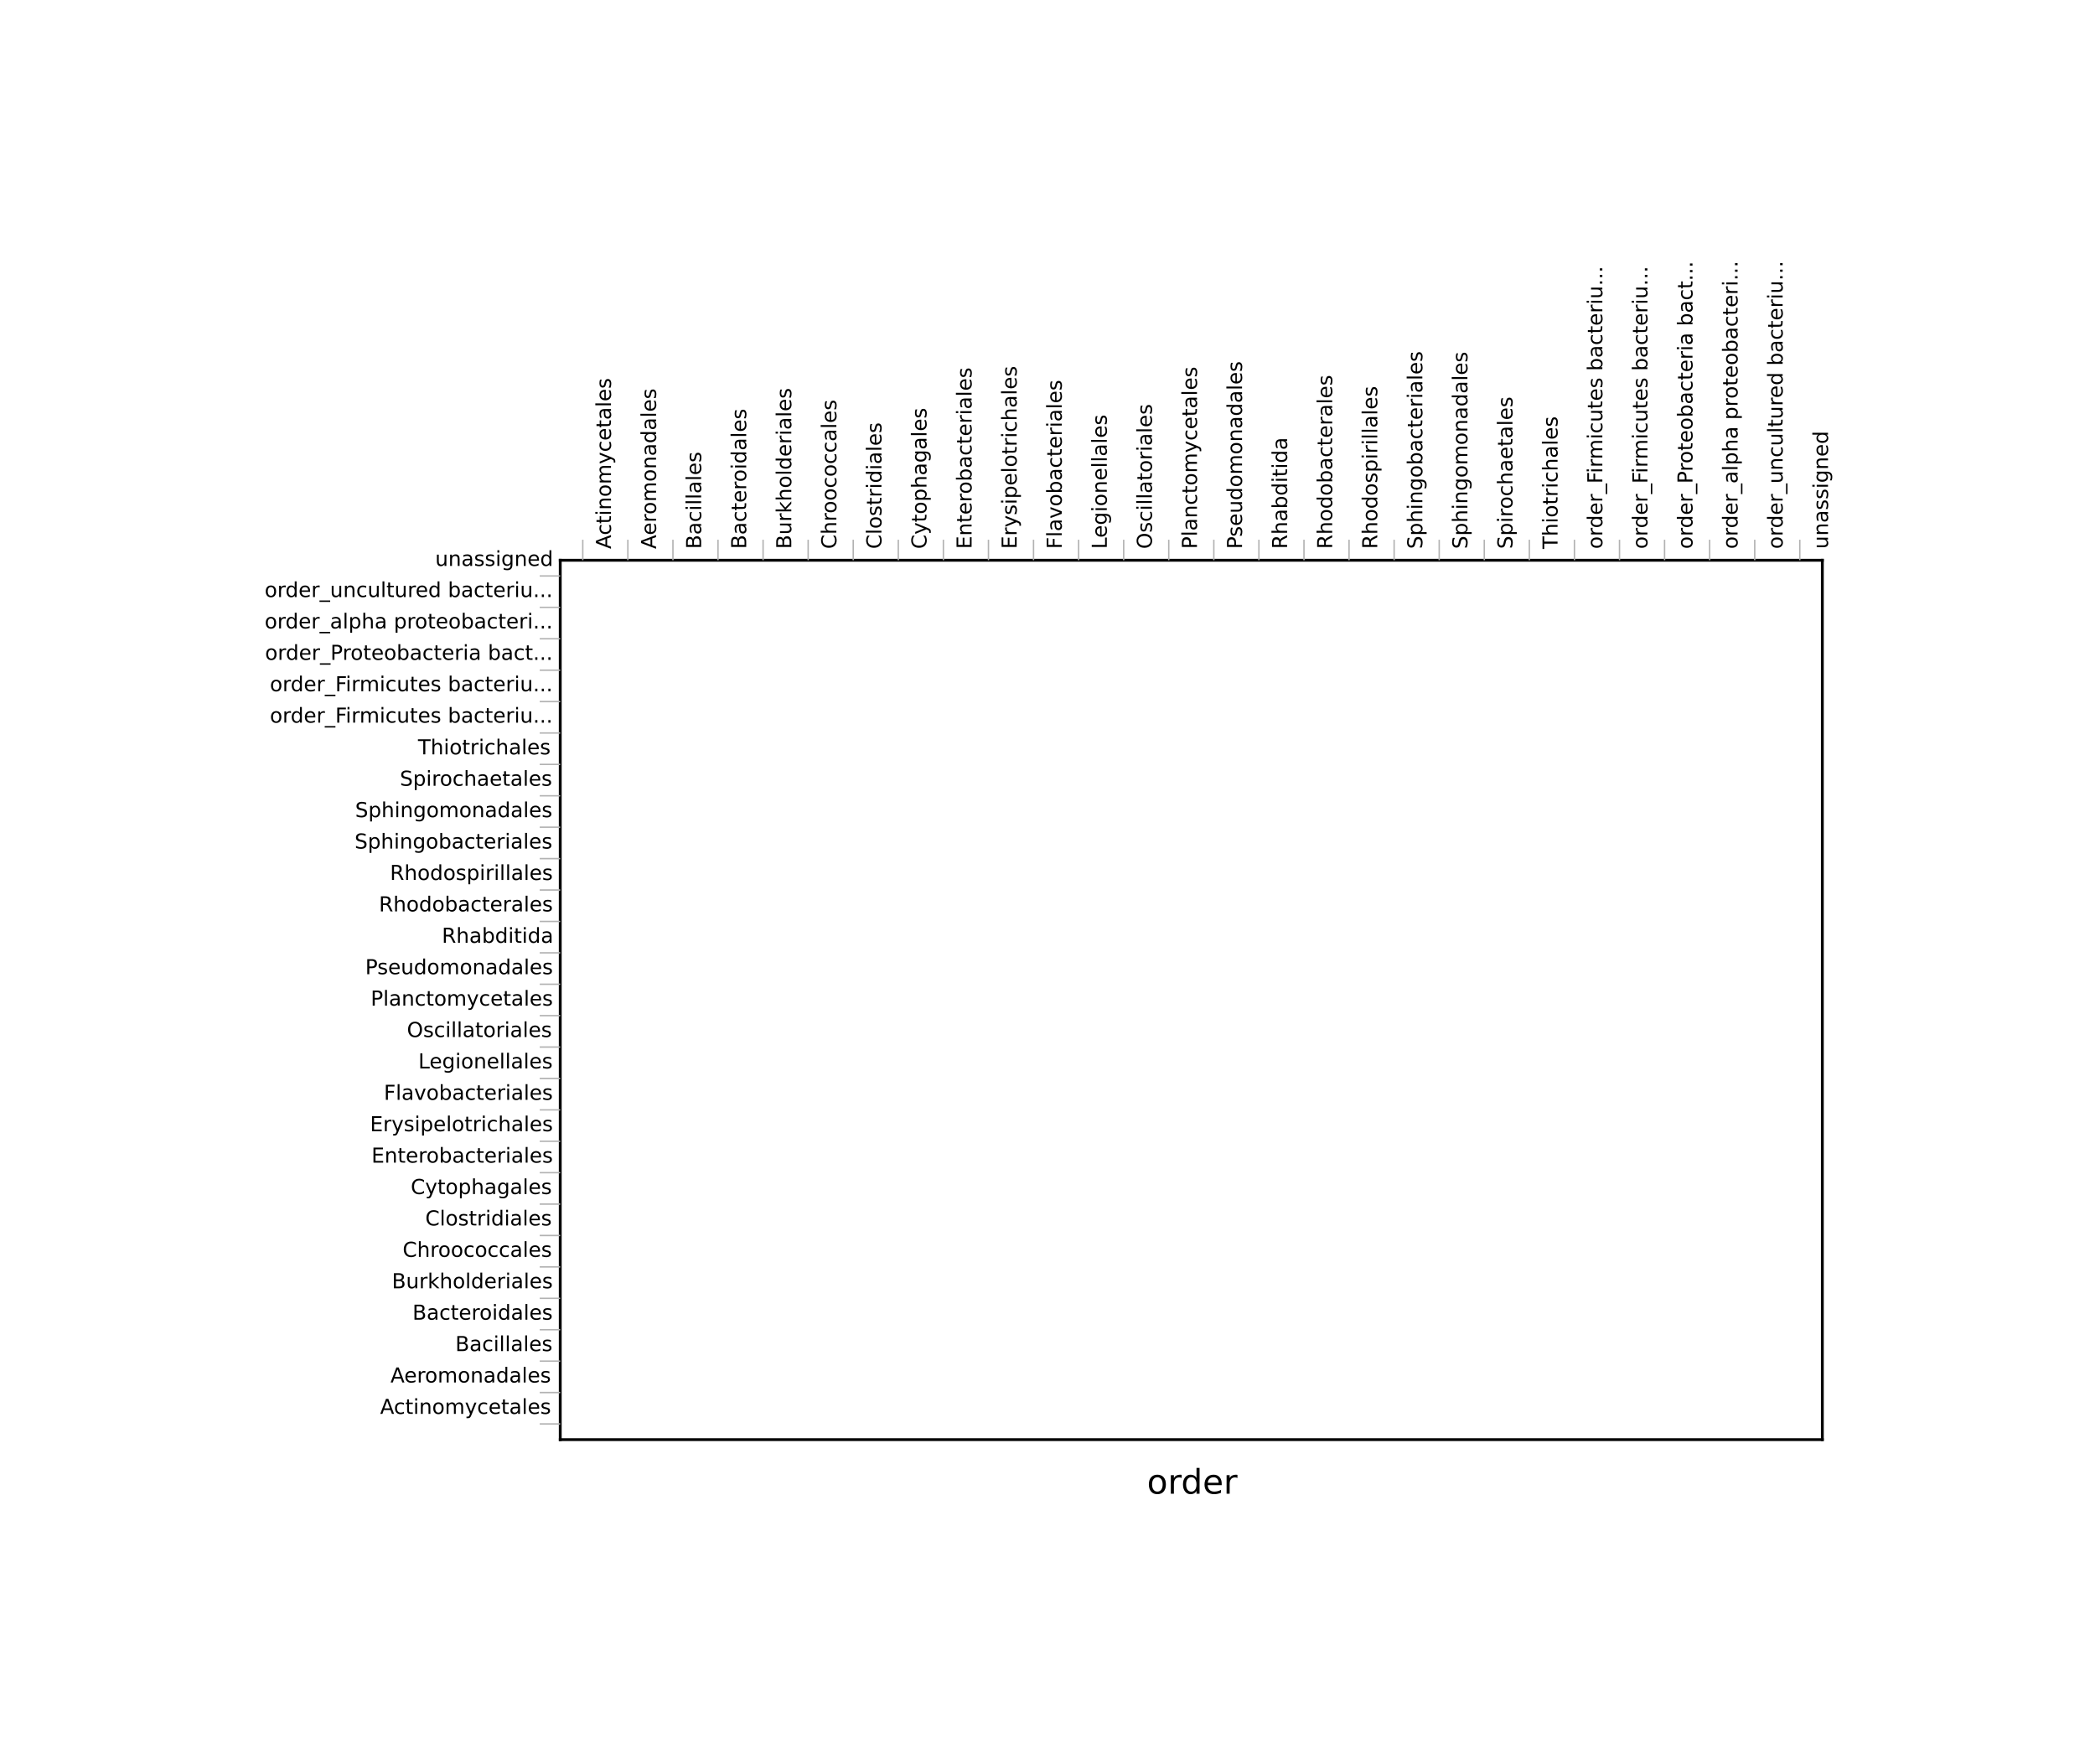 <?xml version="1.0" encoding="utf-8" standalone="no"?>
<!DOCTYPE svg PUBLIC "-//W3C//DTD SVG 1.1//EN"
  "http://www.w3.org/Graphics/SVG/1.1/DTD/svg11.dtd">
<!-- Created with matplotlib (http://matplotlib.org/) -->
<svg height="624pt" version="1.1" viewBox="0 0 741 624" width="741pt" xmlns="http://www.w3.org/2000/svg" xmlns:xlink="http://www.w3.org/1999/xlink">
 <defs>
  <style type="text/css">
*{stroke-linecap:butt;stroke-linejoin:round;}
  </style>
 </defs>
 <g id="figure_1">
  <g id="patch_1">
   <path d="
M0 624.413
L741.672 624.413
L741.672 0
L0 0
z
" style="fill:none;"/>
  </g>
  <g id="axes_1">
   <g id="patch_2">
    <path d="
M198.159 509.199
L644.559 509.199
L644.559 198.159
L198.159 198.159
z
" style="fill:none;"/>
   </g>
   <g id="patch_3">
    <path d="
M198.159 198.159
L644.559 198.159" style="fill:none;stroke:#000000;stroke-linecap:square;stroke-linejoin:miter;"/>
   </g>
   <g id="patch_4">
    <path d="
M644.559 509.199
L644.559 198.159" style="fill:none;stroke:#000000;stroke-linecap:square;stroke-linejoin:miter;"/>
   </g>
   <g id="patch_5">
    <path d="
M198.159 509.199
L644.559 509.199" style="fill:none;stroke:#000000;stroke-linecap:square;stroke-linejoin:miter;"/>
   </g>
   <g id="patch_6">
    <path d="
M198.159 509.199
L198.159 198.159" style="fill:none;stroke:#000000;stroke-linecap:square;stroke-linejoin:miter;"/>
   </g>
   <g id="matplotlib.axis_1">
    <g id="xtick_1">
     <g id="line2d_1">
      <defs>
       <path d="
M0 0
L0 0" id="m48243eeccc" style="stroke:#000000;stroke-width:0.5;"/>
      </defs>
      <g>
       <use style="stroke:#000000;stroke-width:0.5;" x="198.159" xlink:href="#m48243eeccc" y="198.159"/>
      </g>
     </g>
    </g>
    <g id="xtick_2">
     <g id="line2d_2">
      <g>
       <use style="stroke:#000000;stroke-width:0.5;" x="214.102" xlink:href="#m48243eeccc" y="198.159"/>
      </g>
     </g>
     <g id="text_1">
      <!-- Actinomycetales -->
      <defs>
       <path d="
M30.609 48.391
Q23.391 48.391 19.188 42.75
Q14.984 37.109 14.984 27.297
Q14.984 17.484 19.156 11.844
Q23.344 6.203 30.609 6.203
Q37.797 6.203 41.984 11.859
Q46.188 17.531 46.188 27.297
Q46.188 37.016 41.984 42.703
Q37.797 48.391 30.609 48.391
M30.609 56
Q42.328 56 49.016 48.375
Q55.719 40.766 55.719 27.297
Q55.719 13.875 49.016 6.219
Q42.328 -1.422 30.609 -1.422
Q18.844 -1.422 12.172 6.219
Q5.516 13.875 5.516 27.297
Q5.516 40.766 12.172 48.375
Q18.844 56 30.609 56" id="DejaVuSans-6f"/>
       <path d="
M52 44.188
Q55.375 50.25 60.062 53.125
Q64.75 56 71.094 56
Q79.641 56 84.281 50.016
Q88.922 44.047 88.922 33.016
L88.922 0
L79.891 0
L79.891 32.719
Q79.891 40.578 77.094 44.375
Q74.312 48.188 68.609 48.188
Q61.625 48.188 57.562 43.547
Q53.516 38.922 53.516 30.906
L53.516 0
L44.484 0
L44.484 32.719
Q44.484 40.625 41.703 44.406
Q38.922 48.188 33.109 48.188
Q26.219 48.188 22.156 43.531
Q18.109 38.875 18.109 30.906
L18.109 0
L9.078 0
L9.078 54.688
L18.109 54.688
L18.109 46.188
Q21.188 51.219 25.484 53.609
Q29.781 56 35.688 56
Q41.656 56 45.828 52.969
Q50 49.953 52 44.188" id="DejaVuSans-6d"/>
       <path d="
M54.891 33.016
L54.891 0
L45.906 0
L45.906 32.719
Q45.906 40.484 42.875 44.328
Q39.844 48.188 33.797 48.188
Q26.516 48.188 22.312 43.547
Q18.109 38.922 18.109 30.906
L18.109 0
L9.078 0
L9.078 54.688
L18.109 54.688
L18.109 46.188
Q21.344 51.125 25.703 53.562
Q30.078 56 35.797 56
Q45.219 56 50.047 50.172
Q54.891 44.344 54.891 33.016" id="DejaVuSans-6e"/>
       <path d="
M9.422 75.984
L18.406 75.984
L18.406 0
L9.422 0
z
" id="DejaVuSans-6c"/>
       <path d="
M32.172 -5.078
Q28.375 -14.844 24.75 -17.812
Q21.141 -20.797 15.094 -20.797
L7.906 -20.797
L7.906 -13.281
L13.188 -13.281
Q16.891 -13.281 18.938 -11.516
Q21 -9.766 23.484 -3.219
L25.094 0.875
L2.984 54.688
L12.5 54.688
L29.594 11.922
L46.688 54.688
L56.203 54.688
z
" id="DejaVuSans-79"/>
       <path d="
M34.188 63.188
L20.797 26.906
L47.609 26.906
z

M28.609 72.906
L39.797 72.906
L67.578 0
L57.328 0
L50.688 18.703
L17.828 18.703
L11.188 0
L0.781 0
z
" id="DejaVuSans-41"/>
       <path d="
M9.422 54.688
L18.406 54.688
L18.406 0
L9.422 0
z

M9.422 75.984
L18.406 75.984
L18.406 64.594
L9.422 64.594
z
" id="DejaVuSans-69"/>
       <path d="
M18.312 70.219
L18.312 54.688
L36.812 54.688
L36.812 47.703
L18.312 47.703
L18.312 18.016
Q18.312 11.328 20.141 9.422
Q21.969 7.516 27.594 7.516
L36.812 7.516
L36.812 0
L27.594 0
Q17.188 0 13.234 3.875
Q9.281 7.766 9.281 18.016
L9.281 47.703
L2.688 47.703
L2.688 54.688
L9.281 54.688
L9.281 70.219
z
" id="DejaVuSans-74"/>
       <path d="
M56.203 29.594
L56.203 25.203
L14.891 25.203
Q15.484 15.922 20.484 11.062
Q25.484 6.203 34.422 6.203
Q39.594 6.203 44.453 7.469
Q49.312 8.734 54.109 11.281
L54.109 2.781
Q49.266 0.734 44.188 -0.344
Q39.109 -1.422 33.891 -1.422
Q20.797 -1.422 13.156 6.188
Q5.516 13.812 5.516 26.812
Q5.516 40.234 12.766 48.109
Q20.016 56 32.328 56
Q43.359 56 49.781 48.891
Q56.203 41.797 56.203 29.594
M47.219 32.234
Q47.125 39.594 43.094 43.984
Q39.062 48.391 32.422 48.391
Q24.906 48.391 20.391 44.141
Q15.875 39.891 15.188 32.172
z
" id="DejaVuSans-65"/>
       <path d="
M48.781 52.594
L48.781 44.188
Q44.969 46.297 41.141 47.344
Q37.312 48.391 33.406 48.391
Q24.656 48.391 19.812 42.844
Q14.984 37.312 14.984 27.297
Q14.984 17.281 19.812 11.734
Q24.656 6.203 33.406 6.203
Q37.312 6.203 41.141 7.25
Q44.969 8.297 48.781 10.406
L48.781 2.094
Q45.016 0.344 40.984 -0.531
Q36.969 -1.422 32.422 -1.422
Q20.062 -1.422 12.781 6.344
Q5.516 14.109 5.516 27.297
Q5.516 40.672 12.859 48.328
Q20.219 56 33.016 56
Q37.156 56 41.109 55.141
Q45.062 54.297 48.781 52.594" id="DejaVuSans-63"/>
       <path d="
M44.281 53.078
L44.281 44.578
Q40.484 46.531 36.375 47.5
Q32.281 48.484 27.875 48.484
Q21.188 48.484 17.844 46.438
Q14.5 44.391 14.5 40.281
Q14.5 37.156 16.891 35.375
Q19.281 33.594 26.516 31.984
L29.594 31.297
Q39.156 29.25 43.188 25.516
Q47.219 21.781 47.219 15.094
Q47.219 7.469 41.188 3.016
Q35.156 -1.422 24.609 -1.422
Q20.219 -1.422 15.453 -0.562
Q10.688 0.297 5.422 2
L5.422 11.281
Q10.406 8.688 15.234 7.391
Q20.062 6.109 24.812 6.109
Q31.156 6.109 34.562 8.281
Q37.984 10.453 37.984 14.406
Q37.984 18.062 35.516 20.016
Q33.062 21.969 24.703 23.781
L21.578 24.516
Q13.234 26.266 9.516 29.906
Q5.812 33.547 5.812 39.891
Q5.812 47.609 11.281 51.797
Q16.75 56 26.812 56
Q31.781 56 36.172 55.266
Q40.578 54.547 44.281 53.078" id="DejaVuSans-73"/>
       <path d="
M34.281 27.484
Q23.391 27.484 19.188 25
Q14.984 22.516 14.984 16.5
Q14.984 11.719 18.141 8.906
Q21.297 6.109 26.703 6.109
Q34.188 6.109 38.703 11.406
Q43.219 16.703 43.219 25.484
L43.219 27.484
z

M52.203 31.203
L52.203 0
L43.219 0
L43.219 8.297
Q40.141 3.328 35.547 0.953
Q30.953 -1.422 24.312 -1.422
Q15.922 -1.422 10.953 3.297
Q6 8.016 6 15.922
Q6 25.141 12.172 29.828
Q18.359 34.516 30.609 34.516
L43.219 34.516
L43.219 35.406
Q43.219 41.609 39.141 45
Q35.062 48.391 27.688 48.391
Q23 48.391 18.547 47.266
Q14.109 46.141 10.016 43.891
L10.016 52.203
Q14.938 54.109 19.578 55.047
Q24.219 56 28.609 56
Q40.484 56 46.344 49.844
Q52.203 43.703 52.203 31.203" id="DejaVuSans-61"/>
      </defs>
      <g transform="translate(216.105 194.159)rotate(-90.0)scale(0.073 -0.073)">
       <use xlink:href="#DejaVuSans-41"/>
       <use x="66.658" xlink:href="#DejaVuSans-63"/>
       <use x="121.639" xlink:href="#DejaVuSans-74"/>
       <use x="160.848" xlink:href="#DejaVuSans-69"/>
       <use x="188.631" xlink:href="#DejaVuSans-6e"/>
       <use x="252.01" xlink:href="#DejaVuSans-6f"/>
       <use x="313.191" xlink:href="#DejaVuSans-6d"/>
       <use x="410.604" xlink:href="#DejaVuSans-79"/>
       <use x="469.783" xlink:href="#DejaVuSans-63"/>
       <use x="524.764" xlink:href="#DejaVuSans-65"/>
       <use x="586.287" xlink:href="#DejaVuSans-74"/>
       <use x="625.496" xlink:href="#DejaVuSans-61"/>
       <use x="686.775" xlink:href="#DejaVuSans-6c"/>
       <use x="714.559" xlink:href="#DejaVuSans-65"/>
       <use x="776.082" xlink:href="#DejaVuSans-73"/>
      </g>
     </g>
    </g>
    <g id="xtick_3">
     <g id="line2d_3">
      <g>
       <use style="stroke:#000000;stroke-width:0.5;" x="230.045" xlink:href="#m48243eeccc" y="198.159"/>
      </g>
     </g>
     <g id="text_2">
      <!-- Aeromonadales -->
      <defs>
       <path d="
M45.406 46.391
L45.406 75.984
L54.391 75.984
L54.391 0
L45.406 0
L45.406 8.203
Q42.578 3.328 38.25 0.953
Q33.938 -1.422 27.875 -1.422
Q17.969 -1.422 11.734 6.484
Q5.516 14.406 5.516 27.297
Q5.516 40.188 11.734 48.094
Q17.969 56 27.875 56
Q33.938 56 38.25 53.625
Q42.578 51.266 45.406 46.391
M14.797 27.297
Q14.797 17.391 18.875 11.75
Q22.953 6.109 30.078 6.109
Q37.203 6.109 41.297 11.75
Q45.406 17.391 45.406 27.297
Q45.406 37.203 41.297 42.844
Q37.203 48.484 30.078 48.484
Q22.953 48.484 18.875 42.844
Q14.797 37.203 14.797 27.297" id="DejaVuSans-64"/>
       <path d="
M41.109 46.297
Q39.594 47.172 37.812 47.578
Q36.031 48 33.891 48
Q26.266 48 22.188 43.047
Q18.109 38.094 18.109 28.812
L18.109 0
L9.078 0
L9.078 54.688
L18.109 54.688
L18.109 46.188
Q20.953 51.172 25.484 53.578
Q30.031 56 36.531 56
Q37.453 56 38.578 55.875
Q39.703 55.766 41.062 55.516
z
" id="DejaVuSans-72"/>
      </defs>
      <g transform="translate(232.048 194.159)rotate(-90.0)scale(0.073 -0.073)">
       <use xlink:href="#DejaVuSans-41"/>
       <use x="66.658" xlink:href="#DejaVuSans-65"/>
       <use x="128.182" xlink:href="#DejaVuSans-72"/>
       <use x="167.045" xlink:href="#DejaVuSans-6f"/>
       <use x="228.227" xlink:href="#DejaVuSans-6d"/>
       <use x="325.639" xlink:href="#DejaVuSans-6f"/>
       <use x="386.82" xlink:href="#DejaVuSans-6e"/>
       <use x="450.199" xlink:href="#DejaVuSans-61"/>
       <use x="511.479" xlink:href="#DejaVuSans-64"/>
       <use x="574.955" xlink:href="#DejaVuSans-61"/>
       <use x="636.234" xlink:href="#DejaVuSans-6c"/>
       <use x="664.018" xlink:href="#DejaVuSans-65"/>
       <use x="725.541" xlink:href="#DejaVuSans-73"/>
      </g>
     </g>
    </g>
    <g id="xtick_4">
     <g id="line2d_4">
      <g>
       <use style="stroke:#000000;stroke-width:0.5;" x="245.988" xlink:href="#m48243eeccc" y="198.159"/>
      </g>
     </g>
     <g id="text_3">
      <!-- Bacillales -->
      <defs>
       <path d="
M19.672 34.812
L19.672 8.109
L35.5 8.109
Q43.453 8.109 47.281 11.406
Q51.125 14.703 51.125 21.484
Q51.125 28.328 47.281 31.562
Q43.453 34.812 35.5 34.812
z

M19.672 64.797
L19.672 42.828
L34.281 42.828
Q41.5 42.828 45.031 45.531
Q48.578 48.25 48.578 53.812
Q48.578 59.328 45.031 62.062
Q41.5 64.797 34.281 64.797
z

M9.812 72.906
L35.016 72.906
Q46.297 72.906 52.391 68.219
Q58.5 63.531 58.5 54.891
Q58.5 48.188 55.375 44.234
Q52.25 40.281 46.188 39.312
Q53.469 37.75 57.5 32.781
Q61.531 27.828 61.531 20.406
Q61.531 10.641 54.891 5.312
Q48.25 0 35.984 0
L9.812 0
z
" id="DejaVuSans-42"/>
      </defs>
      <g transform="translate(247.991 194.159)rotate(-90.0)scale(0.073 -0.073)">
       <use xlink:href="#DejaVuSans-42"/>
       <use x="68.604" xlink:href="#DejaVuSans-61"/>
       <use x="129.883" xlink:href="#DejaVuSans-63"/>
       <use x="184.863" xlink:href="#DejaVuSans-69"/>
       <use x="212.646" xlink:href="#DejaVuSans-6c"/>
       <use x="240.43" xlink:href="#DejaVuSans-6c"/>
       <use x="268.213" xlink:href="#DejaVuSans-61"/>
       <use x="329.492" xlink:href="#DejaVuSans-6c"/>
       <use x="357.275" xlink:href="#DejaVuSans-65"/>
       <use x="418.799" xlink:href="#DejaVuSans-73"/>
      </g>
     </g>
    </g>
    <g id="xtick_5">
     <g id="line2d_5">
      <g>
       <use style="stroke:#000000;stroke-width:0.5;" x="261.93" xlink:href="#m48243eeccc" y="198.159"/>
      </g>
     </g>
     <g id="text_4">
      <!-- Bacteroidales -->
      <g transform="translate(263.934 194.159)rotate(-90.0)scale(0.073 -0.073)">
       <use xlink:href="#DejaVuSans-42"/>
       <use x="68.604" xlink:href="#DejaVuSans-61"/>
       <use x="129.883" xlink:href="#DejaVuSans-63"/>
       <use x="184.863" xlink:href="#DejaVuSans-74"/>
       <use x="224.072" xlink:href="#DejaVuSans-65"/>
       <use x="285.596" xlink:href="#DejaVuSans-72"/>
       <use x="324.459" xlink:href="#DejaVuSans-6f"/>
       <use x="385.641" xlink:href="#DejaVuSans-69"/>
       <use x="413.424" xlink:href="#DejaVuSans-64"/>
       <use x="476.9" xlink:href="#DejaVuSans-61"/>
       <use x="538.18" xlink:href="#DejaVuSans-6c"/>
       <use x="565.963" xlink:href="#DejaVuSans-65"/>
       <use x="627.486" xlink:href="#DejaVuSans-73"/>
      </g>
     </g>
    </g>
    <g id="xtick_6">
     <g id="line2d_6">
      <g>
       <use style="stroke:#000000;stroke-width:0.5;" x="277.873" xlink:href="#m48243eeccc" y="198.159"/>
      </g>
     </g>
     <g id="text_5">
      <!-- Burkholderiales -->
      <defs>
       <path d="
M8.5 21.578
L8.5 54.688
L17.484 54.688
L17.484 21.922
Q17.484 14.156 20.5 10.266
Q23.531 6.391 29.594 6.391
Q36.859 6.391 41.078 11.031
Q45.312 15.672 45.312 23.688
L45.312 54.688
L54.297 54.688
L54.297 0
L45.312 0
L45.312 8.406
Q42.047 3.422 37.719 1
Q33.406 -1.422 27.688 -1.422
Q18.266 -1.422 13.375 4.438
Q8.5 10.297 8.5 21.578
M31.109 56
z
" id="DejaVuSans-75"/>
       <path d="
M9.078 75.984
L18.109 75.984
L18.109 31.109
L44.922 54.688
L56.391 54.688
L27.391 29.109
L57.625 0
L45.906 0
L18.109 26.703
L18.109 0
L9.078 0
z
" id="DejaVuSans-6b"/>
       <path d="
M54.891 33.016
L54.891 0
L45.906 0
L45.906 32.719
Q45.906 40.484 42.875 44.328
Q39.844 48.188 33.797 48.188
Q26.516 48.188 22.312 43.547
Q18.109 38.922 18.109 30.906
L18.109 0
L9.078 0
L9.078 75.984
L18.109 75.984
L18.109 46.188
Q21.344 51.125 25.703 53.562
Q30.078 56 35.797 56
Q45.219 56 50.047 50.172
Q54.891 44.344 54.891 33.016" id="DejaVuSans-68"/>
      </defs>
      <g transform="translate(279.877 194.159)rotate(-90.0)scale(0.073 -0.073)">
       <use xlink:href="#DejaVuSans-42"/>
       <use x="68.604" xlink:href="#DejaVuSans-75"/>
       <use x="131.982" xlink:href="#DejaVuSans-72"/>
       <use x="173.096" xlink:href="#DejaVuSans-6b"/>
       <use x="231.006" xlink:href="#DejaVuSans-68"/>
       <use x="294.385" xlink:href="#DejaVuSans-6f"/>
       <use x="355.566" xlink:href="#DejaVuSans-6c"/>
       <use x="383.35" xlink:href="#DejaVuSans-64"/>
       <use x="446.826" xlink:href="#DejaVuSans-65"/>
       <use x="508.35" xlink:href="#DejaVuSans-72"/>
       <use x="549.463" xlink:href="#DejaVuSans-69"/>
       <use x="577.246" xlink:href="#DejaVuSans-61"/>
       <use x="638.525" xlink:href="#DejaVuSans-6c"/>
       <use x="666.309" xlink:href="#DejaVuSans-65"/>
       <use x="727.832" xlink:href="#DejaVuSans-73"/>
      </g>
     </g>
    </g>
    <g id="xtick_7">
     <g id="line2d_7">
      <g>
       <use style="stroke:#000000;stroke-width:0.5;" x="293.816" xlink:href="#m48243eeccc" y="198.159"/>
      </g>
     </g>
     <g id="text_6">
      <!-- Chroococcales -->
      <defs>
       <path d="
M64.406 67.281
L64.406 56.891
Q59.422 61.531 53.781 63.812
Q48.141 66.109 41.797 66.109
Q29.297 66.109 22.656 58.469
Q16.016 50.828 16.016 36.375
Q16.016 21.969 22.656 14.328
Q29.297 6.688 41.797 6.688
Q48.141 6.688 53.781 8.984
Q59.422 11.281 64.406 15.922
L64.406 5.609
Q59.234 2.094 53.438 0.328
Q47.656 -1.422 41.219 -1.422
Q24.656 -1.422 15.125 8.703
Q5.609 18.844 5.609 36.375
Q5.609 53.953 15.125 64.078
Q24.656 74.219 41.219 74.219
Q47.75 74.219 53.531 72.484
Q59.328 70.75 64.406 67.281" id="DejaVuSans-43"/>
      </defs>
      <g transform="translate(295.819 194.159)rotate(-90.0)scale(0.073 -0.073)">
       <use xlink:href="#DejaVuSans-43"/>
       <use x="69.824" xlink:href="#DejaVuSans-68"/>
       <use x="133.203" xlink:href="#DejaVuSans-72"/>
       <use x="172.066" xlink:href="#DejaVuSans-6f"/>
       <use x="233.248" xlink:href="#DejaVuSans-6f"/>
       <use x="294.43" xlink:href="#DejaVuSans-63"/>
       <use x="349.41" xlink:href="#DejaVuSans-6f"/>
       <use x="410.592" xlink:href="#DejaVuSans-63"/>
       <use x="465.572" xlink:href="#DejaVuSans-63"/>
       <use x="520.553" xlink:href="#DejaVuSans-61"/>
       <use x="581.832" xlink:href="#DejaVuSans-6c"/>
       <use x="609.615" xlink:href="#DejaVuSans-65"/>
       <use x="671.139" xlink:href="#DejaVuSans-73"/>
      </g>
     </g>
    </g>
    <g id="xtick_8">
     <g id="line2d_8">
      <g>
       <use style="stroke:#000000;stroke-width:0.5;" x="309.759" xlink:href="#m48243eeccc" y="198.159"/>
      </g>
     </g>
     <g id="text_7">
      <!-- Clostridiales -->
      <g transform="translate(311.762 194.159)rotate(-90.0)scale(0.073 -0.073)">
       <use xlink:href="#DejaVuSans-43"/>
       <use x="69.824" xlink:href="#DejaVuSans-6c"/>
       <use x="97.607" xlink:href="#DejaVuSans-6f"/>
       <use x="158.789" xlink:href="#DejaVuSans-73"/>
       <use x="210.889" xlink:href="#DejaVuSans-74"/>
       <use x="250.098" xlink:href="#DejaVuSans-72"/>
       <use x="291.211" xlink:href="#DejaVuSans-69"/>
       <use x="318.994" xlink:href="#DejaVuSans-64"/>
       <use x="382.471" xlink:href="#DejaVuSans-69"/>
       <use x="410.254" xlink:href="#DejaVuSans-61"/>
       <use x="471.533" xlink:href="#DejaVuSans-6c"/>
       <use x="499.316" xlink:href="#DejaVuSans-65"/>
       <use x="560.84" xlink:href="#DejaVuSans-73"/>
      </g>
     </g>
    </g>
    <g id="xtick_9">
     <g id="line2d_9">
      <g>
       <use style="stroke:#000000;stroke-width:0.5;" x="325.702" xlink:href="#m48243eeccc" y="198.159"/>
      </g>
     </g>
     <g id="text_8">
      <!-- Cytophagales -->
      <defs>
       <path d="
M45.406 27.984
Q45.406 37.75 41.375 43.109
Q37.359 48.484 30.078 48.484
Q22.859 48.484 18.828 43.109
Q14.797 37.75 14.797 27.984
Q14.797 18.266 18.828 12.891
Q22.859 7.516 30.078 7.516
Q37.359 7.516 41.375 12.891
Q45.406 18.266 45.406 27.984
M54.391 6.781
Q54.391 -7.172 48.188 -13.984
Q42 -20.797 29.203 -20.797
Q24.469 -20.797 20.266 -20.094
Q16.062 -19.391 12.109 -17.922
L12.109 -9.188
Q16.062 -11.328 19.922 -12.344
Q23.781 -13.375 27.781 -13.375
Q36.625 -13.375 41.016 -8.766
Q45.406 -4.156 45.406 5.172
L45.406 9.625
Q42.625 4.781 38.281 2.391
Q33.938 0 27.875 0
Q17.828 0 11.672 7.656
Q5.516 15.328 5.516 27.984
Q5.516 40.672 11.672 48.328
Q17.828 56 27.875 56
Q33.938 56 38.281 53.609
Q42.625 51.219 45.406 46.391
L45.406 54.688
L54.391 54.688
z
" id="DejaVuSans-67"/>
       <path d="
M18.109 8.203
L18.109 -20.797
L9.078 -20.797
L9.078 54.688
L18.109 54.688
L18.109 46.391
Q20.953 51.266 25.266 53.625
Q29.594 56 35.594 56
Q45.562 56 51.781 48.094
Q58.016 40.188 58.016 27.297
Q58.016 14.406 51.781 6.484
Q45.562 -1.422 35.594 -1.422
Q29.594 -1.422 25.266 0.953
Q20.953 3.328 18.109 8.203
M48.688 27.297
Q48.688 37.203 44.609 42.844
Q40.531 48.484 33.406 48.484
Q26.266 48.484 22.188 42.844
Q18.109 37.203 18.109 27.297
Q18.109 17.391 22.188 11.75
Q26.266 6.109 33.406 6.109
Q40.531 6.109 44.609 11.75
Q48.688 17.391 48.688 27.297" id="DejaVuSans-70"/>
      </defs>
      <g transform="translate(327.705 194.159)rotate(-90.0)scale(0.073 -0.073)">
       <use xlink:href="#DejaVuSans-43"/>
       <use x="69.824" xlink:href="#DejaVuSans-79"/>
       <use x="129.004" xlink:href="#DejaVuSans-74"/>
       <use x="168.213" xlink:href="#DejaVuSans-6f"/>
       <use x="229.395" xlink:href="#DejaVuSans-70"/>
       <use x="292.871" xlink:href="#DejaVuSans-68"/>
       <use x="356.25" xlink:href="#DejaVuSans-61"/>
       <use x="417.529" xlink:href="#DejaVuSans-67"/>
       <use x="481.006" xlink:href="#DejaVuSans-61"/>
       <use x="542.285" xlink:href="#DejaVuSans-6c"/>
       <use x="570.068" xlink:href="#DejaVuSans-65"/>
       <use x="631.592" xlink:href="#DejaVuSans-73"/>
      </g>
     </g>
    </g>
    <g id="xtick_10">
     <g id="line2d_10">
      <g>
       <use style="stroke:#000000;stroke-width:0.5;" x="341.645" xlink:href="#m48243eeccc" y="198.159"/>
      </g>
     </g>
     <g id="text_9">
      <!-- Enterobacteriales -->
      <defs>
       <path d="
M9.812 72.906
L55.906 72.906
L55.906 64.594
L19.672 64.594
L19.672 43.016
L54.391 43.016
L54.391 34.719
L19.672 34.719
L19.672 8.297
L56.781 8.297
L56.781 0
L9.812 0
z
" id="DejaVuSans-45"/>
       <path d="
M48.688 27.297
Q48.688 37.203 44.609 42.844
Q40.531 48.484 33.406 48.484
Q26.266 48.484 22.188 42.844
Q18.109 37.203 18.109 27.297
Q18.109 17.391 22.188 11.75
Q26.266 6.109 33.406 6.109
Q40.531 6.109 44.609 11.75
Q48.688 17.391 48.688 27.297
M18.109 46.391
Q20.953 51.266 25.266 53.625
Q29.594 56 35.594 56
Q45.562 56 51.781 48.094
Q58.016 40.188 58.016 27.297
Q58.016 14.406 51.781 6.484
Q45.562 -1.422 35.594 -1.422
Q29.594 -1.422 25.266 0.953
Q20.953 3.328 18.109 8.203
L18.109 0
L9.078 0
L9.078 75.984
L18.109 75.984
z
" id="DejaVuSans-62"/>
      </defs>
      <g transform="translate(343.648 194.159)rotate(-90.0)scale(0.073 -0.073)">
       <use xlink:href="#DejaVuSans-45"/>
       <use x="63.184" xlink:href="#DejaVuSans-6e"/>
       <use x="126.562" xlink:href="#DejaVuSans-74"/>
       <use x="165.771" xlink:href="#DejaVuSans-65"/>
       <use x="227.295" xlink:href="#DejaVuSans-72"/>
       <use x="266.158" xlink:href="#DejaVuSans-6f"/>
       <use x="327.34" xlink:href="#DejaVuSans-62"/>
       <use x="390.816" xlink:href="#DejaVuSans-61"/>
       <use x="452.096" xlink:href="#DejaVuSans-63"/>
       <use x="507.076" xlink:href="#DejaVuSans-74"/>
       <use x="546.285" xlink:href="#DejaVuSans-65"/>
       <use x="607.809" xlink:href="#DejaVuSans-72"/>
       <use x="648.922" xlink:href="#DejaVuSans-69"/>
       <use x="676.705" xlink:href="#DejaVuSans-61"/>
       <use x="737.984" xlink:href="#DejaVuSans-6c"/>
       <use x="765.768" xlink:href="#DejaVuSans-65"/>
       <use x="827.291" xlink:href="#DejaVuSans-73"/>
      </g>
     </g>
    </g>
    <g id="xtick_11">
     <g id="line2d_11">
      <g>
       <use style="stroke:#000000;stroke-width:0.5;" x="357.588" xlink:href="#m48243eeccc" y="198.159"/>
      </g>
     </g>
     <g id="text_10">
      <!-- Erysipelotrichales -->
      <g transform="translate(359.591 194.159)rotate(-90.0)scale(0.073 -0.073)">
       <use xlink:href="#DejaVuSans-45"/>
       <use x="63.184" xlink:href="#DejaVuSans-72"/>
       <use x="104.297" xlink:href="#DejaVuSans-79"/>
       <use x="163.477" xlink:href="#DejaVuSans-73"/>
       <use x="215.576" xlink:href="#DejaVuSans-69"/>
       <use x="243.359" xlink:href="#DejaVuSans-70"/>
       <use x="306.836" xlink:href="#DejaVuSans-65"/>
       <use x="368.359" xlink:href="#DejaVuSans-6c"/>
       <use x="396.143" xlink:href="#DejaVuSans-6f"/>
       <use x="457.324" xlink:href="#DejaVuSans-74"/>
       <use x="496.533" xlink:href="#DejaVuSans-72"/>
       <use x="537.646" xlink:href="#DejaVuSans-69"/>
       <use x="565.43" xlink:href="#DejaVuSans-63"/>
       <use x="620.41" xlink:href="#DejaVuSans-68"/>
       <use x="683.789" xlink:href="#DejaVuSans-61"/>
       <use x="745.068" xlink:href="#DejaVuSans-6c"/>
       <use x="772.852" xlink:href="#DejaVuSans-65"/>
       <use x="834.375" xlink:href="#DejaVuSans-73"/>
      </g>
     </g>
    </g>
    <g id="xtick_12">
     <g id="line2d_12">
      <g>
       <use style="stroke:#000000;stroke-width:0.5;" x="373.53" xlink:href="#m48243eeccc" y="198.159"/>
      </g>
     </g>
     <g id="text_11">
      <!-- Flavobacteriales -->
      <defs>
       <path d="
M9.812 72.906
L51.703 72.906
L51.703 64.594
L19.672 64.594
L19.672 43.109
L48.578 43.109
L48.578 34.812
L19.672 34.812
L19.672 0
L9.812 0
z
" id="DejaVuSans-46"/>
       <path d="
M2.984 54.688
L12.5 54.688
L29.594 8.797
L46.688 54.688
L56.203 54.688
L35.688 0
L23.484 0
z
" id="DejaVuSans-76"/>
      </defs>
      <g transform="translate(375.534 194.159)rotate(-90.0)scale(0.073 -0.073)">
       <use xlink:href="#DejaVuSans-46"/>
       <use x="57.52" xlink:href="#DejaVuSans-6c"/>
       <use x="85.303" xlink:href="#DejaVuSans-61"/>
       <use x="146.582" xlink:href="#DejaVuSans-76"/>
       <use x="205.762" xlink:href="#DejaVuSans-6f"/>
       <use x="266.943" xlink:href="#DejaVuSans-62"/>
       <use x="330.42" xlink:href="#DejaVuSans-61"/>
       <use x="391.699" xlink:href="#DejaVuSans-63"/>
       <use x="446.68" xlink:href="#DejaVuSans-74"/>
       <use x="485.889" xlink:href="#DejaVuSans-65"/>
       <use x="547.412" xlink:href="#DejaVuSans-72"/>
       <use x="588.525" xlink:href="#DejaVuSans-69"/>
       <use x="616.309" xlink:href="#DejaVuSans-61"/>
       <use x="677.588" xlink:href="#DejaVuSans-6c"/>
       <use x="705.371" xlink:href="#DejaVuSans-65"/>
       <use x="766.895" xlink:href="#DejaVuSans-73"/>
      </g>
     </g>
    </g>
    <g id="xtick_13">
     <g id="line2d_13">
      <g>
       <use style="stroke:#000000;stroke-width:0.5;" x="389.473" xlink:href="#m48243eeccc" y="198.159"/>
      </g>
     </g>
     <g id="text_12">
      <!-- Legionellales -->
      <defs>
       <path d="
M9.812 72.906
L19.672 72.906
L19.672 8.297
L55.172 8.297
L55.172 0
L9.812 0
z
" id="DejaVuSans-4c"/>
      </defs>
      <g transform="translate(391.477 194.159)rotate(-90.0)scale(0.073 -0.073)">
       <use xlink:href="#DejaVuSans-4c"/>
       <use x="53.963" xlink:href="#DejaVuSans-65"/>
       <use x="115.486" xlink:href="#DejaVuSans-67"/>
       <use x="178.963" xlink:href="#DejaVuSans-69"/>
       <use x="206.746" xlink:href="#DejaVuSans-6f"/>
       <use x="267.928" xlink:href="#DejaVuSans-6e"/>
       <use x="331.307" xlink:href="#DejaVuSans-65"/>
       <use x="392.83" xlink:href="#DejaVuSans-6c"/>
       <use x="420.613" xlink:href="#DejaVuSans-6c"/>
       <use x="448.396" xlink:href="#DejaVuSans-61"/>
       <use x="509.676" xlink:href="#DejaVuSans-6c"/>
       <use x="537.459" xlink:href="#DejaVuSans-65"/>
       <use x="598.982" xlink:href="#DejaVuSans-73"/>
      </g>
     </g>
    </g>
    <g id="xtick_14">
     <g id="line2d_14">
      <g>
       <use style="stroke:#000000;stroke-width:0.5;" x="405.416" xlink:href="#m48243eeccc" y="198.159"/>
      </g>
     </g>
     <g id="text_13">
      <!-- Oscillatoriales -->
      <defs>
       <path d="
M39.406 66.219
Q28.656 66.219 22.328 58.203
Q16.016 50.203 16.016 36.375
Q16.016 22.609 22.328 14.594
Q28.656 6.594 39.406 6.594
Q50.141 6.594 56.422 14.594
Q62.703 22.609 62.703 36.375
Q62.703 50.203 56.422 58.203
Q50.141 66.219 39.406 66.219
M39.406 74.219
Q54.734 74.219 63.906 63.938
Q73.094 53.656 73.094 36.375
Q73.094 19.141 63.906 8.859
Q54.734 -1.422 39.406 -1.422
Q24.031 -1.422 14.812 8.828
Q5.609 19.094 5.609 36.375
Q5.609 53.656 14.812 63.938
Q24.031 74.219 39.406 74.219" id="DejaVuSans-4f"/>
      </defs>
      <g transform="translate(407.419 194.159)rotate(-90.0)scale(0.073 -0.073)">
       <use xlink:href="#DejaVuSans-4f"/>
       <use x="78.711" xlink:href="#DejaVuSans-73"/>
       <use x="130.811" xlink:href="#DejaVuSans-63"/>
       <use x="185.791" xlink:href="#DejaVuSans-69"/>
       <use x="213.574" xlink:href="#DejaVuSans-6c"/>
       <use x="241.357" xlink:href="#DejaVuSans-6c"/>
       <use x="269.141" xlink:href="#DejaVuSans-61"/>
       <use x="330.42" xlink:href="#DejaVuSans-74"/>
       <use x="369.629" xlink:href="#DejaVuSans-6f"/>
       <use x="430.811" xlink:href="#DejaVuSans-72"/>
       <use x="471.924" xlink:href="#DejaVuSans-69"/>
       <use x="499.707" xlink:href="#DejaVuSans-61"/>
       <use x="560.986" xlink:href="#DejaVuSans-6c"/>
       <use x="588.77" xlink:href="#DejaVuSans-65"/>
       <use x="650.293" xlink:href="#DejaVuSans-73"/>
      </g>
     </g>
    </g>
    <g id="xtick_15">
     <g id="line2d_15">
      <g>
       <use style="stroke:#000000;stroke-width:0.5;" x="421.359" xlink:href="#m48243eeccc" y="198.159"/>
      </g>
     </g>
     <g id="text_14">
      <!-- Planctomycetales -->
      <defs>
       <path d="
M19.672 64.797
L19.672 37.406
L32.078 37.406
Q38.969 37.406 42.719 40.969
Q46.484 44.531 46.484 51.125
Q46.484 57.672 42.719 61.234
Q38.969 64.797 32.078 64.797
z

M9.812 72.906
L32.078 72.906
Q44.344 72.906 50.609 67.359
Q56.891 61.812 56.891 51.125
Q56.891 40.328 50.609 34.812
Q44.344 29.297 32.078 29.297
L19.672 29.297
L19.672 0
L9.812 0
z
" id="DejaVuSans-50"/>
      </defs>
      <g transform="translate(423.362 194.159)rotate(-90.0)scale(0.073 -0.073)">
       <use xlink:href="#DejaVuSans-50"/>
       <use x="60.303" xlink:href="#DejaVuSans-6c"/>
       <use x="88.086" xlink:href="#DejaVuSans-61"/>
       <use x="149.365" xlink:href="#DejaVuSans-6e"/>
       <use x="212.744" xlink:href="#DejaVuSans-63"/>
       <use x="267.725" xlink:href="#DejaVuSans-74"/>
       <use x="306.934" xlink:href="#DejaVuSans-6f"/>
       <use x="368.115" xlink:href="#DejaVuSans-6d"/>
       <use x="465.527" xlink:href="#DejaVuSans-79"/>
       <use x="524.707" xlink:href="#DejaVuSans-63"/>
       <use x="579.688" xlink:href="#DejaVuSans-65"/>
       <use x="641.211" xlink:href="#DejaVuSans-74"/>
       <use x="680.42" xlink:href="#DejaVuSans-61"/>
       <use x="741.699" xlink:href="#DejaVuSans-6c"/>
       <use x="769.482" xlink:href="#DejaVuSans-65"/>
       <use x="831.006" xlink:href="#DejaVuSans-73"/>
      </g>
     </g>
    </g>
    <g id="xtick_16">
     <g id="line2d_16">
      <g>
       <use style="stroke:#000000;stroke-width:0.5;" x="437.302" xlink:href="#m48243eeccc" y="198.159"/>
      </g>
     </g>
     <g id="text_15">
      <!-- Pseudomonadales -->
      <g transform="translate(439.305 194.159)rotate(-90.0)scale(0.073 -0.073)">
       <use xlink:href="#DejaVuSans-50"/>
       <use x="58.553" xlink:href="#DejaVuSans-73"/>
       <use x="110.652" xlink:href="#DejaVuSans-65"/>
       <use x="172.176" xlink:href="#DejaVuSans-75"/>
       <use x="235.555" xlink:href="#DejaVuSans-64"/>
       <use x="299.031" xlink:href="#DejaVuSans-6f"/>
       <use x="360.213" xlink:href="#DejaVuSans-6d"/>
       <use x="457.625" xlink:href="#DejaVuSans-6f"/>
       <use x="518.807" xlink:href="#DejaVuSans-6e"/>
       <use x="582.186" xlink:href="#DejaVuSans-61"/>
       <use x="643.465" xlink:href="#DejaVuSans-64"/>
       <use x="706.941" xlink:href="#DejaVuSans-61"/>
       <use x="768.221" xlink:href="#DejaVuSans-6c"/>
       <use x="796.004" xlink:href="#DejaVuSans-65"/>
       <use x="857.527" xlink:href="#DejaVuSans-73"/>
      </g>
     </g>
    </g>
    <g id="xtick_17">
     <g id="line2d_17">
      <g>
       <use style="stroke:#000000;stroke-width:0.5;" x="453.245" xlink:href="#m48243eeccc" y="198.159"/>
      </g>
     </g>
     <g id="text_16">
      <!-- Rhabditida -->
      <defs>
       <path d="
M44.391 34.188
Q47.562 33.109 50.562 29.594
Q53.562 26.078 56.594 19.922
L66.609 0
L56 0
L46.688 18.703
Q43.062 26.031 39.672 28.422
Q36.281 30.812 30.422 30.812
L19.672 30.812
L19.672 0
L9.812 0
L9.812 72.906
L32.078 72.906
Q44.578 72.906 50.734 67.672
Q56.891 62.453 56.891 51.906
Q56.891 45.016 53.688 40.469
Q50.484 35.938 44.391 34.188
M19.672 64.797
L19.672 38.922
L32.078 38.922
Q39.203 38.922 42.844 42.219
Q46.484 45.516 46.484 51.906
Q46.484 58.297 42.844 61.547
Q39.203 64.797 32.078 64.797
z
" id="DejaVuSans-52"/>
      </defs>
      <g transform="translate(455.248 194.159)rotate(-90.0)scale(0.073 -0.073)">
       <use xlink:href="#DejaVuSans-52"/>
       <use x="69.482" xlink:href="#DejaVuSans-68"/>
       <use x="132.861" xlink:href="#DejaVuSans-61"/>
       <use x="194.141" xlink:href="#DejaVuSans-62"/>
       <use x="257.617" xlink:href="#DejaVuSans-64"/>
       <use x="321.094" xlink:href="#DejaVuSans-69"/>
       <use x="348.877" xlink:href="#DejaVuSans-74"/>
       <use x="388.086" xlink:href="#DejaVuSans-69"/>
       <use x="415.869" xlink:href="#DejaVuSans-64"/>
       <use x="479.346" xlink:href="#DejaVuSans-61"/>
      </g>
     </g>
    </g>
    <g id="xtick_18">
     <g id="line2d_18">
      <g>
       <use style="stroke:#000000;stroke-width:0.5;" x="469.188" xlink:href="#m48243eeccc" y="198.159"/>
      </g>
     </g>
     <g id="text_17">
      <!-- Rhodobacterales -->
      <g transform="translate(471.191 194.159)rotate(-90.0)scale(0.073 -0.073)">
       <use xlink:href="#DejaVuSans-52"/>
       <use x="69.482" xlink:href="#DejaVuSans-68"/>
       <use x="132.861" xlink:href="#DejaVuSans-6f"/>
       <use x="194.043" xlink:href="#DejaVuSans-64"/>
       <use x="257.52" xlink:href="#DejaVuSans-6f"/>
       <use x="318.701" xlink:href="#DejaVuSans-62"/>
       <use x="382.178" xlink:href="#DejaVuSans-61"/>
       <use x="443.457" xlink:href="#DejaVuSans-63"/>
       <use x="498.438" xlink:href="#DejaVuSans-74"/>
       <use x="537.646" xlink:href="#DejaVuSans-65"/>
       <use x="599.17" xlink:href="#DejaVuSans-72"/>
       <use x="640.283" xlink:href="#DejaVuSans-61"/>
       <use x="701.562" xlink:href="#DejaVuSans-6c"/>
       <use x="729.346" xlink:href="#DejaVuSans-65"/>
       <use x="790.869" xlink:href="#DejaVuSans-73"/>
      </g>
     </g>
    </g>
    <g id="xtick_19">
     <g id="line2d_19">
      <g>
       <use style="stroke:#000000;stroke-width:0.5;" x="485.13" xlink:href="#m48243eeccc" y="198.159"/>
      </g>
     </g>
     <g id="text_18">
      <!-- Rhodospirillales -->
      <g transform="translate(487.134 194.159)rotate(-90.0)scale(0.073 -0.073)">
       <use xlink:href="#DejaVuSans-52"/>
       <use x="69.482" xlink:href="#DejaVuSans-68"/>
       <use x="132.861" xlink:href="#DejaVuSans-6f"/>
       <use x="194.043" xlink:href="#DejaVuSans-64"/>
       <use x="257.52" xlink:href="#DejaVuSans-6f"/>
       <use x="318.701" xlink:href="#DejaVuSans-73"/>
       <use x="370.801" xlink:href="#DejaVuSans-70"/>
       <use x="434.277" xlink:href="#DejaVuSans-69"/>
       <use x="462.061" xlink:href="#DejaVuSans-72"/>
       <use x="503.174" xlink:href="#DejaVuSans-69"/>
       <use x="530.957" xlink:href="#DejaVuSans-6c"/>
       <use x="558.74" xlink:href="#DejaVuSans-6c"/>
       <use x="586.523" xlink:href="#DejaVuSans-61"/>
       <use x="647.803" xlink:href="#DejaVuSans-6c"/>
       <use x="675.586" xlink:href="#DejaVuSans-65"/>
       <use x="737.109" xlink:href="#DejaVuSans-73"/>
      </g>
     </g>
    </g>
    <g id="xtick_20">
     <g id="line2d_20">
      <g>
       <use style="stroke:#000000;stroke-width:0.5;" x="501.073" xlink:href="#m48243eeccc" y="198.159"/>
      </g>
     </g>
     <g id="text_19">
      <!-- Sphingobacteriales -->
      <defs>
       <path d="
M53.516 70.516
L53.516 60.891
Q47.906 63.578 42.922 64.891
Q37.938 66.219 33.297 66.219
Q25.25 66.219 20.875 63.094
Q16.5 59.969 16.5 54.203
Q16.5 49.359 19.406 46.891
Q22.312 44.438 30.422 42.922
L36.375 41.703
Q47.406 39.594 52.656 34.297
Q57.906 29 57.906 20.125
Q57.906 9.516 50.797 4.047
Q43.703 -1.422 29.984 -1.422
Q24.812 -1.422 18.969 -0.25
Q13.141 0.922 6.891 3.219
L6.891 13.375
Q12.891 10.016 18.656 8.297
Q24.422 6.594 29.984 6.594
Q38.422 6.594 43.016 9.906
Q47.609 13.234 47.609 19.391
Q47.609 24.75 44.312 27.781
Q41.016 30.812 33.5 32.328
L27.484 33.5
Q16.453 35.688 11.516 40.375
Q6.594 45.062 6.594 53.422
Q6.594 63.094 13.406 68.656
Q20.219 74.219 32.172 74.219
Q37.312 74.219 42.625 73.281
Q47.953 72.359 53.516 70.516" id="DejaVuSans-53"/>
      </defs>
      <g transform="translate(503.077 194.159)rotate(-90.0)scale(0.073 -0.073)">
       <use xlink:href="#DejaVuSans-53"/>
       <use x="63.477" xlink:href="#DejaVuSans-70"/>
       <use x="126.953" xlink:href="#DejaVuSans-68"/>
       <use x="190.332" xlink:href="#DejaVuSans-69"/>
       <use x="218.115" xlink:href="#DejaVuSans-6e"/>
       <use x="281.494" xlink:href="#DejaVuSans-67"/>
       <use x="344.971" xlink:href="#DejaVuSans-6f"/>
       <use x="406.152" xlink:href="#DejaVuSans-62"/>
       <use x="469.629" xlink:href="#DejaVuSans-61"/>
       <use x="530.908" xlink:href="#DejaVuSans-63"/>
       <use x="585.889" xlink:href="#DejaVuSans-74"/>
       <use x="625.098" xlink:href="#DejaVuSans-65"/>
       <use x="686.621" xlink:href="#DejaVuSans-72"/>
       <use x="727.734" xlink:href="#DejaVuSans-69"/>
       <use x="755.518" xlink:href="#DejaVuSans-61"/>
       <use x="816.797" xlink:href="#DejaVuSans-6c"/>
       <use x="844.58" xlink:href="#DejaVuSans-65"/>
       <use x="906.104" xlink:href="#DejaVuSans-73"/>
      </g>
     </g>
    </g>
    <g id="xtick_21">
     <g id="line2d_21">
      <g>
       <use style="stroke:#000000;stroke-width:0.5;" x="517.016" xlink:href="#m48243eeccc" y="198.159"/>
      </g>
     </g>
     <g id="text_20">
      <!-- Sphingomonadales -->
      <g transform="translate(519.019 194.159)rotate(-90.0)scale(0.073 -0.073)">
       <use xlink:href="#DejaVuSans-53"/>
       <use x="63.477" xlink:href="#DejaVuSans-70"/>
       <use x="126.953" xlink:href="#DejaVuSans-68"/>
       <use x="190.332" xlink:href="#DejaVuSans-69"/>
       <use x="218.115" xlink:href="#DejaVuSans-6e"/>
       <use x="281.494" xlink:href="#DejaVuSans-67"/>
       <use x="344.971" xlink:href="#DejaVuSans-6f"/>
       <use x="406.152" xlink:href="#DejaVuSans-6d"/>
       <use x="503.564" xlink:href="#DejaVuSans-6f"/>
       <use x="564.746" xlink:href="#DejaVuSans-6e"/>
       <use x="628.125" xlink:href="#DejaVuSans-61"/>
       <use x="689.404" xlink:href="#DejaVuSans-64"/>
       <use x="752.881" xlink:href="#DejaVuSans-61"/>
       <use x="814.16" xlink:href="#DejaVuSans-6c"/>
       <use x="841.943" xlink:href="#DejaVuSans-65"/>
       <use x="903.467" xlink:href="#DejaVuSans-73"/>
      </g>
     </g>
    </g>
    <g id="xtick_22">
     <g id="line2d_22">
      <g>
       <use style="stroke:#000000;stroke-width:0.5;" x="532.959" xlink:href="#m48243eeccc" y="198.159"/>
      </g>
     </g>
     <g id="text_21">
      <!-- Spirochaetales -->
      <g transform="translate(534.962 194.159)rotate(-90.0)scale(0.073 -0.073)">
       <use xlink:href="#DejaVuSans-53"/>
       <use x="63.477" xlink:href="#DejaVuSans-70"/>
       <use x="126.953" xlink:href="#DejaVuSans-69"/>
       <use x="154.736" xlink:href="#DejaVuSans-72"/>
       <use x="193.6" xlink:href="#DejaVuSans-6f"/>
       <use x="254.781" xlink:href="#DejaVuSans-63"/>
       <use x="309.762" xlink:href="#DejaVuSans-68"/>
       <use x="373.141" xlink:href="#DejaVuSans-61"/>
       <use x="434.42" xlink:href="#DejaVuSans-65"/>
       <use x="495.943" xlink:href="#DejaVuSans-74"/>
       <use x="535.152" xlink:href="#DejaVuSans-61"/>
       <use x="596.432" xlink:href="#DejaVuSans-6c"/>
       <use x="624.215" xlink:href="#DejaVuSans-65"/>
       <use x="685.738" xlink:href="#DejaVuSans-73"/>
      </g>
     </g>
    </g>
    <g id="xtick_23">
     <g id="line2d_23">
      <g>
       <use style="stroke:#000000;stroke-width:0.5;" x="548.902" xlink:href="#m48243eeccc" y="198.159"/>
      </g>
     </g>
     <g id="text_22">
      <!-- Thiotrichales -->
      <defs>
       <path d="
M-0.297 72.906
L61.375 72.906
L61.375 64.594
L35.5 64.594
L35.5 0
L25.594 0
L25.594 64.594
L-0.297 64.594
z
" id="DejaVuSans-54"/>
      </defs>
      <g transform="translate(550.905 194.159)rotate(-90.0)scale(0.073 -0.073)">
       <use xlink:href="#DejaVuSans-54"/>
       <use x="61.084" xlink:href="#DejaVuSans-68"/>
       <use x="124.463" xlink:href="#DejaVuSans-69"/>
       <use x="152.246" xlink:href="#DejaVuSans-6f"/>
       <use x="213.428" xlink:href="#DejaVuSans-74"/>
       <use x="252.637" xlink:href="#DejaVuSans-72"/>
       <use x="293.75" xlink:href="#DejaVuSans-69"/>
       <use x="321.533" xlink:href="#DejaVuSans-63"/>
       <use x="376.514" xlink:href="#DejaVuSans-68"/>
       <use x="439.893" xlink:href="#DejaVuSans-61"/>
       <use x="501.172" xlink:href="#DejaVuSans-6c"/>
       <use x="528.955" xlink:href="#DejaVuSans-65"/>
       <use x="590.479" xlink:href="#DejaVuSans-73"/>
      </g>
     </g>
    </g>
    <g id="xtick_24">
     <g id="line2d_24">
      <g>
       <use style="stroke:#000000;stroke-width:0.5;" x="564.845" xlink:href="#m48243eeccc" y="198.159"/>
      </g>
     </g>
     <g id="text_23">
      <!-- order_Firmicutes bacteriu... -->
      <defs>
       <path id="DejaVuSans-20"/>
       <path d="
M50.984 -16.609
L50.984 -23.578
L-0.984 -23.578
L-0.984 -16.609
z
" id="DejaVuSans-5f"/>
       <path d="
M10.688 12.406
L21 12.406
L21 0
L10.688 0
z
" id="DejaVuSans-2e"/>
      </defs>
      <g transform="translate(566.747 194.159)rotate(-90.0)scale(0.073 -0.073)">
       <use xlink:href="#DejaVuSans-6f"/>
       <use x="61.182" xlink:href="#DejaVuSans-72"/>
       <use x="100.545" xlink:href="#DejaVuSans-64"/>
       <use x="164.021" xlink:href="#DejaVuSans-65"/>
       <use x="225.545" xlink:href="#DejaVuSans-72"/>
       <use x="266.658" xlink:href="#DejaVuSans-5f"/>
       <use x="316.658" xlink:href="#DejaVuSans-46"/>
       <use x="366.928" xlink:href="#DejaVuSans-69"/>
       <use x="394.711" xlink:href="#DejaVuSans-72"/>
       <use x="434.074" xlink:href="#DejaVuSans-6d"/>
       <use x="531.486" xlink:href="#DejaVuSans-69"/>
       <use x="559.27" xlink:href="#DejaVuSans-63"/>
       <use x="614.25" xlink:href="#DejaVuSans-75"/>
       <use x="677.629" xlink:href="#DejaVuSans-74"/>
       <use x="716.838" xlink:href="#DejaVuSans-65"/>
       <use x="778.361" xlink:href="#DejaVuSans-73"/>
       <use x="830.461" xlink:href="#DejaVuSans-20"/>
       <use x="862.248" xlink:href="#DejaVuSans-62"/>
       <use x="925.725" xlink:href="#DejaVuSans-61"/>
       <use x="987.004" xlink:href="#DejaVuSans-63"/>
       <use x="1041.984" xlink:href="#DejaVuSans-74"/>
       <use x="1081.193" xlink:href="#DejaVuSans-65"/>
       <use x="1142.717" xlink:href="#DejaVuSans-72"/>
       <use x="1183.83" xlink:href="#DejaVuSans-69"/>
       <use x="1211.613" xlink:href="#DejaVuSans-75"/>
       <use x="1274.992" xlink:href="#DejaVuSans-2e"/>
       <use x="1306.779" xlink:href="#DejaVuSans-2e"/>
       <use x="1338.566" xlink:href="#DejaVuSans-2e"/>
      </g>
     </g>
    </g>
    <g id="xtick_25">
     <g id="line2d_25">
      <g>
       <use style="stroke:#000000;stroke-width:0.5;" x="580.788" xlink:href="#m48243eeccc" y="198.159"/>
      </g>
     </g>
     <g id="text_24">
      <!-- order_Firmicutes bacteriu... -->
      <g transform="translate(582.69 194.159)rotate(-90.0)scale(0.073 -0.073)">
       <use xlink:href="#DejaVuSans-6f"/>
       <use x="61.182" xlink:href="#DejaVuSans-72"/>
       <use x="100.545" xlink:href="#DejaVuSans-64"/>
       <use x="164.021" xlink:href="#DejaVuSans-65"/>
       <use x="225.545" xlink:href="#DejaVuSans-72"/>
       <use x="266.658" xlink:href="#DejaVuSans-5f"/>
       <use x="316.658" xlink:href="#DejaVuSans-46"/>
       <use x="366.928" xlink:href="#DejaVuSans-69"/>
       <use x="394.711" xlink:href="#DejaVuSans-72"/>
       <use x="434.074" xlink:href="#DejaVuSans-6d"/>
       <use x="531.486" xlink:href="#DejaVuSans-69"/>
       <use x="559.27" xlink:href="#DejaVuSans-63"/>
       <use x="614.25" xlink:href="#DejaVuSans-75"/>
       <use x="677.629" xlink:href="#DejaVuSans-74"/>
       <use x="716.838" xlink:href="#DejaVuSans-65"/>
       <use x="778.361" xlink:href="#DejaVuSans-73"/>
       <use x="830.461" xlink:href="#DejaVuSans-20"/>
       <use x="862.248" xlink:href="#DejaVuSans-62"/>
       <use x="925.725" xlink:href="#DejaVuSans-61"/>
       <use x="987.004" xlink:href="#DejaVuSans-63"/>
       <use x="1041.984" xlink:href="#DejaVuSans-74"/>
       <use x="1081.193" xlink:href="#DejaVuSans-65"/>
       <use x="1142.717" xlink:href="#DejaVuSans-72"/>
       <use x="1183.83" xlink:href="#DejaVuSans-69"/>
       <use x="1211.613" xlink:href="#DejaVuSans-75"/>
       <use x="1274.992" xlink:href="#DejaVuSans-2e"/>
       <use x="1306.779" xlink:href="#DejaVuSans-2e"/>
       <use x="1338.566" xlink:href="#DejaVuSans-2e"/>
      </g>
     </g>
    </g>
    <g id="xtick_26">
     <g id="line2d_26">
      <g>
       <use style="stroke:#000000;stroke-width:0.5;" x="596.73" xlink:href="#m48243eeccc" y="198.159"/>
      </g>
     </g>
     <g id="text_25">
      <!-- order_Proteobacteria bact... -->
      <g transform="translate(598.633 194.159)rotate(-90.0)scale(0.073 -0.073)">
       <use xlink:href="#DejaVuSans-6f"/>
       <use x="61.182" xlink:href="#DejaVuSans-72"/>
       <use x="100.545" xlink:href="#DejaVuSans-64"/>
       <use x="164.021" xlink:href="#DejaVuSans-65"/>
       <use x="225.545" xlink:href="#DejaVuSans-72"/>
       <use x="266.658" xlink:href="#DejaVuSans-5f"/>
       <use x="316.658" xlink:href="#DejaVuSans-50"/>
       <use x="375.211" xlink:href="#DejaVuSans-72"/>
       <use x="414.074" xlink:href="#DejaVuSans-6f"/>
       <use x="475.256" xlink:href="#DejaVuSans-74"/>
       <use x="514.465" xlink:href="#DejaVuSans-65"/>
       <use x="575.988" xlink:href="#DejaVuSans-6f"/>
       <use x="637.17" xlink:href="#DejaVuSans-62"/>
       <use x="700.646" xlink:href="#DejaVuSans-61"/>
       <use x="761.926" xlink:href="#DejaVuSans-63"/>
       <use x="816.906" xlink:href="#DejaVuSans-74"/>
       <use x="856.115" xlink:href="#DejaVuSans-65"/>
       <use x="917.639" xlink:href="#DejaVuSans-72"/>
       <use x="958.752" xlink:href="#DejaVuSans-69"/>
       <use x="986.535" xlink:href="#DejaVuSans-61"/>
       <use x="1047.814" xlink:href="#DejaVuSans-20"/>
       <use x="1079.602" xlink:href="#DejaVuSans-62"/>
       <use x="1143.078" xlink:href="#DejaVuSans-61"/>
       <use x="1204.357" xlink:href="#DejaVuSans-63"/>
       <use x="1259.338" xlink:href="#DejaVuSans-74"/>
       <use x="1298.547" xlink:href="#DejaVuSans-2e"/>
       <use x="1330.334" xlink:href="#DejaVuSans-2e"/>
       <use x="1362.121" xlink:href="#DejaVuSans-2e"/>
      </g>
     </g>
    </g>
    <g id="xtick_27">
     <g id="line2d_27">
      <g>
       <use style="stroke:#000000;stroke-width:0.5;" x="612.673" xlink:href="#m48243eeccc" y="198.159"/>
      </g>
     </g>
     <g id="text_26">
      <!-- order_alpha proteobacteri... -->
      <g transform="translate(614.576 194.159)rotate(-90.0)scale(0.073 -0.073)">
       <use xlink:href="#DejaVuSans-6f"/>
       <use x="61.182" xlink:href="#DejaVuSans-72"/>
       <use x="100.545" xlink:href="#DejaVuSans-64"/>
       <use x="164.021" xlink:href="#DejaVuSans-65"/>
       <use x="225.545" xlink:href="#DejaVuSans-72"/>
       <use x="266.658" xlink:href="#DejaVuSans-5f"/>
       <use x="316.658" xlink:href="#DejaVuSans-61"/>
       <use x="377.938" xlink:href="#DejaVuSans-6c"/>
       <use x="405.721" xlink:href="#DejaVuSans-70"/>
       <use x="469.197" xlink:href="#DejaVuSans-68"/>
       <use x="532.576" xlink:href="#DejaVuSans-61"/>
       <use x="593.855" xlink:href="#DejaVuSans-20"/>
       <use x="625.643" xlink:href="#DejaVuSans-70"/>
       <use x="689.119" xlink:href="#DejaVuSans-72"/>
       <use x="727.982" xlink:href="#DejaVuSans-6f"/>
       <use x="789.164" xlink:href="#DejaVuSans-74"/>
       <use x="828.373" xlink:href="#DejaVuSans-65"/>
       <use x="889.896" xlink:href="#DejaVuSans-6f"/>
       <use x="951.078" xlink:href="#DejaVuSans-62"/>
       <use x="1014.555" xlink:href="#DejaVuSans-61"/>
       <use x="1075.834" xlink:href="#DejaVuSans-63"/>
       <use x="1130.814" xlink:href="#DejaVuSans-74"/>
       <use x="1170.023" xlink:href="#DejaVuSans-65"/>
       <use x="1231.547" xlink:href="#DejaVuSans-72"/>
       <use x="1272.66" xlink:href="#DejaVuSans-69"/>
       <use x="1300.443" xlink:href="#DejaVuSans-2e"/>
       <use x="1332.23" xlink:href="#DejaVuSans-2e"/>
       <use x="1364.018" xlink:href="#DejaVuSans-2e"/>
      </g>
     </g>
    </g>
    <g id="xtick_28">
     <g id="line2d_28">
      <g>
       <use style="stroke:#000000;stroke-width:0.5;" x="628.616" xlink:href="#m48243eeccc" y="198.159"/>
      </g>
     </g>
     <g id="text_27">
      <!-- order_uncultured bacteriu... -->
      <g transform="translate(630.518 194.159)rotate(-90.0)scale(0.073 -0.073)">
       <use xlink:href="#DejaVuSans-6f"/>
       <use x="61.182" xlink:href="#DejaVuSans-72"/>
       <use x="100.545" xlink:href="#DejaVuSans-64"/>
       <use x="164.021" xlink:href="#DejaVuSans-65"/>
       <use x="225.545" xlink:href="#DejaVuSans-72"/>
       <use x="266.658" xlink:href="#DejaVuSans-5f"/>
       <use x="316.658" xlink:href="#DejaVuSans-75"/>
       <use x="380.037" xlink:href="#DejaVuSans-6e"/>
       <use x="443.416" xlink:href="#DejaVuSans-63"/>
       <use x="498.396" xlink:href="#DejaVuSans-75"/>
       <use x="561.775" xlink:href="#DejaVuSans-6c"/>
       <use x="589.559" xlink:href="#DejaVuSans-74"/>
       <use x="628.768" xlink:href="#DejaVuSans-75"/>
       <use x="692.146" xlink:href="#DejaVuSans-72"/>
       <use x="731.01" xlink:href="#DejaVuSans-65"/>
       <use x="792.533" xlink:href="#DejaVuSans-64"/>
       <use x="856.01" xlink:href="#DejaVuSans-20"/>
       <use x="887.797" xlink:href="#DejaVuSans-62"/>
       <use x="951.273" xlink:href="#DejaVuSans-61"/>
       <use x="1012.553" xlink:href="#DejaVuSans-63"/>
       <use x="1067.533" xlink:href="#DejaVuSans-74"/>
       <use x="1106.742" xlink:href="#DejaVuSans-65"/>
       <use x="1168.266" xlink:href="#DejaVuSans-72"/>
       <use x="1209.379" xlink:href="#DejaVuSans-69"/>
       <use x="1237.162" xlink:href="#DejaVuSans-75"/>
       <use x="1300.541" xlink:href="#DejaVuSans-2e"/>
       <use x="1332.328" xlink:href="#DejaVuSans-2e"/>
       <use x="1364.115" xlink:href="#DejaVuSans-2e"/>
      </g>
     </g>
    </g>
    <g id="xtick_29">
     <g id="line2d_29">
      <g>
       <use style="stroke:#000000;stroke-width:0.5;" x="644.559" xlink:href="#m48243eeccc" y="198.159"/>
      </g>
     </g>
     <g id="text_28">
      <!-- unassigned -->
      <g transform="translate(646.562 194.159)rotate(-90.0)scale(0.073 -0.073)">
       <use xlink:href="#DejaVuSans-75"/>
       <use x="63.379" xlink:href="#DejaVuSans-6e"/>
       <use x="126.758" xlink:href="#DejaVuSans-61"/>
       <use x="188.037" xlink:href="#DejaVuSans-73"/>
       <use x="240.137" xlink:href="#DejaVuSans-73"/>
       <use x="292.236" xlink:href="#DejaVuSans-69"/>
       <use x="320.02" xlink:href="#DejaVuSans-67"/>
       <use x="383.496" xlink:href="#DejaVuSans-6e"/>
       <use x="446.875" xlink:href="#DejaVuSans-65"/>
       <use x="508.398" xlink:href="#DejaVuSans-64"/>
      </g>
     </g>
    </g>
    <g id="xtick_30">
     <g id="line2d_30">
      <defs>
       <path d="
M0 0
L0 -7.26" id="m332c6dd0a1" style="stroke:#b2b2b2;stroke-width:0.5;"/>
      </defs>
      <g>
       <use style="fill:#b2b2b2;stroke:#b2b2b2;stroke-width:0.5;" x="206.13" xlink:href="#m332c6dd0a1" y="198.159"/>
      </g>
     </g>
    </g>
    <g id="xtick_31">
     <g id="line2d_31">
      <g>
       <use style="fill:#b2b2b2;stroke:#b2b2b2;stroke-width:0.5;" x="222.073" xlink:href="#m332c6dd0a1" y="198.159"/>
      </g>
     </g>
    </g>
    <g id="xtick_32">
     <g id="line2d_32">
      <g>
       <use style="fill:#b2b2b2;stroke:#b2b2b2;stroke-width:0.5;" x="238.016" xlink:href="#m332c6dd0a1" y="198.159"/>
      </g>
     </g>
    </g>
    <g id="xtick_33">
     <g id="line2d_33">
      <g>
       <use style="fill:#b2b2b2;stroke:#b2b2b2;stroke-width:0.5;" x="253.959" xlink:href="#m332c6dd0a1" y="198.159"/>
      </g>
     </g>
    </g>
    <g id="xtick_34">
     <g id="line2d_34">
      <g>
       <use style="fill:#b2b2b2;stroke:#b2b2b2;stroke-width:0.5;" x="269.902" xlink:href="#m332c6dd0a1" y="198.159"/>
      </g>
     </g>
    </g>
    <g id="xtick_35">
     <g id="line2d_35">
      <g>
       <use style="fill:#b2b2b2;stroke:#b2b2b2;stroke-width:0.5;" x="285.845" xlink:href="#m332c6dd0a1" y="198.159"/>
      </g>
     </g>
    </g>
    <g id="xtick_36">
     <g id="line2d_36">
      <g>
       <use style="fill:#b2b2b2;stroke:#b2b2b2;stroke-width:0.5;" x="301.788" xlink:href="#m332c6dd0a1" y="198.159"/>
      </g>
     </g>
    </g>
    <g id="xtick_37">
     <g id="line2d_37">
      <g>
       <use style="fill:#b2b2b2;stroke:#b2b2b2;stroke-width:0.5;" x="317.73" xlink:href="#m332c6dd0a1" y="198.159"/>
      </g>
     </g>
    </g>
    <g id="xtick_38">
     <g id="line2d_38">
      <g>
       <use style="fill:#b2b2b2;stroke:#b2b2b2;stroke-width:0.5;" x="333.673" xlink:href="#m332c6dd0a1" y="198.159"/>
      </g>
     </g>
    </g>
    <g id="xtick_39">
     <g id="line2d_39">
      <g>
       <use style="fill:#b2b2b2;stroke:#b2b2b2;stroke-width:0.5;" x="349.616" xlink:href="#m332c6dd0a1" y="198.159"/>
      </g>
     </g>
    </g>
    <g id="xtick_40">
     <g id="line2d_40">
      <g>
       <use style="fill:#b2b2b2;stroke:#b2b2b2;stroke-width:0.5;" x="365.559" xlink:href="#m332c6dd0a1" y="198.159"/>
      </g>
     </g>
    </g>
    <g id="xtick_41">
     <g id="line2d_41">
      <g>
       <use style="fill:#b2b2b2;stroke:#b2b2b2;stroke-width:0.5;" x="381.502" xlink:href="#m332c6dd0a1" y="198.159"/>
      </g>
     </g>
    </g>
    <g id="xtick_42">
     <g id="line2d_42">
      <g>
       <use style="fill:#b2b2b2;stroke:#b2b2b2;stroke-width:0.5;" x="397.445" xlink:href="#m332c6dd0a1" y="198.159"/>
      </g>
     </g>
    </g>
    <g id="xtick_43">
     <g id="line2d_43">
      <g>
       <use style="fill:#b2b2b2;stroke:#b2b2b2;stroke-width:0.5;" x="413.388" xlink:href="#m332c6dd0a1" y="198.159"/>
      </g>
     </g>
    </g>
    <g id="xtick_44">
     <g id="line2d_44">
      <g>
       <use style="fill:#b2b2b2;stroke:#b2b2b2;stroke-width:0.5;" x="429.33" xlink:href="#m332c6dd0a1" y="198.159"/>
      </g>
     </g>
    </g>
    <g id="xtick_45">
     <g id="line2d_45">
      <g>
       <use style="fill:#b2b2b2;stroke:#b2b2b2;stroke-width:0.5;" x="445.273" xlink:href="#m332c6dd0a1" y="198.159"/>
      </g>
     </g>
    </g>
    <g id="xtick_46">
     <g id="line2d_46">
      <g>
       <use style="fill:#b2b2b2;stroke:#b2b2b2;stroke-width:0.5;" x="461.216" xlink:href="#m332c6dd0a1" y="198.159"/>
      </g>
     </g>
    </g>
    <g id="xtick_47">
     <g id="line2d_47">
      <g>
       <use style="fill:#b2b2b2;stroke:#b2b2b2;stroke-width:0.5;" x="477.159" xlink:href="#m332c6dd0a1" y="198.159"/>
      </g>
     </g>
    </g>
    <g id="xtick_48">
     <g id="line2d_48">
      <g>
       <use style="fill:#b2b2b2;stroke:#b2b2b2;stroke-width:0.5;" x="493.102" xlink:href="#m332c6dd0a1" y="198.159"/>
      </g>
     </g>
    </g>
    <g id="xtick_49">
     <g id="line2d_49">
      <g>
       <use style="fill:#b2b2b2;stroke:#b2b2b2;stroke-width:0.5;" x="509.045" xlink:href="#m332c6dd0a1" y="198.159"/>
      </g>
     </g>
    </g>
    <g id="xtick_50">
     <g id="line2d_50">
      <g>
       <use style="fill:#b2b2b2;stroke:#b2b2b2;stroke-width:0.5;" x="524.988" xlink:href="#m332c6dd0a1" y="198.159"/>
      </g>
     </g>
    </g>
    <g id="xtick_51">
     <g id="line2d_51">
      <g>
       <use style="fill:#b2b2b2;stroke:#b2b2b2;stroke-width:0.5;" x="540.93" xlink:href="#m332c6dd0a1" y="198.159"/>
      </g>
     </g>
    </g>
    <g id="xtick_52">
     <g id="line2d_52">
      <g>
       <use style="fill:#b2b2b2;stroke:#b2b2b2;stroke-width:0.5;" x="556.873" xlink:href="#m332c6dd0a1" y="198.159"/>
      </g>
     </g>
    </g>
    <g id="xtick_53">
     <g id="line2d_53">
      <g>
       <use style="fill:#b2b2b2;stroke:#b2b2b2;stroke-width:0.5;" x="572.816" xlink:href="#m332c6dd0a1" y="198.159"/>
      </g>
     </g>
    </g>
    <g id="xtick_54">
     <g id="line2d_54">
      <g>
       <use style="fill:#b2b2b2;stroke:#b2b2b2;stroke-width:0.5;" x="588.759" xlink:href="#m332c6dd0a1" y="198.159"/>
      </g>
     </g>
    </g>
    <g id="xtick_55">
     <g id="line2d_55">
      <g>
       <use style="fill:#b2b2b2;stroke:#b2b2b2;stroke-width:0.5;" x="604.702" xlink:href="#m332c6dd0a1" y="198.159"/>
      </g>
     </g>
    </g>
    <g id="xtick_56">
     <g id="line2d_56">
      <g>
       <use style="fill:#b2b2b2;stroke:#b2b2b2;stroke-width:0.5;" x="620.645" xlink:href="#m332c6dd0a1" y="198.159"/>
      </g>
     </g>
    </g>
    <g id="xtick_57">
     <g id="line2d_57">
      <g>
       <use style="fill:#b2b2b2;stroke:#b2b2b2;stroke-width:0.5;" x="636.588" xlink:href="#m332c6dd0a1" y="198.159"/>
      </g>
     </g>
    </g>
    <g id="text_29">
     <!-- order -->
     <g transform="translate(405.69 528.317)scale(0.12 -0.12)">
      <use xlink:href="#DejaVuSans-6f"/>
      <use x="61.182" xlink:href="#DejaVuSans-72"/>
      <use x="100.545" xlink:href="#DejaVuSans-64"/>
      <use x="164.021" xlink:href="#DejaVuSans-65"/>
      <use x="225.545" xlink:href="#DejaVuSans-72"/>
     </g>
    </g>
   </g>
   <g id="matplotlib.axis_2">
    <g id="ytick_1">
     <g id="line2d_58">
      <g>
       <use style="stroke:#000000;stroke-width:0.5;" x="198.159" xlink:href="#m48243eeccc" y="509.199"/>
      </g>
     </g>
    </g>
    <g id="ytick_2">
     <g id="line2d_59">
      <g>
       <use style="stroke:#000000;stroke-width:0.5;" x="198.159" xlink:href="#m48243eeccc" y="498.09"/>
      </g>
     </g>
     <g id="text_30">
      <!-- Actinomycetales -->
      <g transform="translate(134.443 500.094)scale(0.073 -0.073)">
       <use xlink:href="#DejaVuSans-41"/>
       <use x="66.658" xlink:href="#DejaVuSans-63"/>
       <use x="121.639" xlink:href="#DejaVuSans-74"/>
       <use x="160.848" xlink:href="#DejaVuSans-69"/>
       <use x="188.631" xlink:href="#DejaVuSans-6e"/>
       <use x="252.01" xlink:href="#DejaVuSans-6f"/>
       <use x="313.191" xlink:href="#DejaVuSans-6d"/>
       <use x="410.604" xlink:href="#DejaVuSans-79"/>
       <use x="469.783" xlink:href="#DejaVuSans-63"/>
       <use x="524.764" xlink:href="#DejaVuSans-65"/>
       <use x="586.287" xlink:href="#DejaVuSans-74"/>
       <use x="625.496" xlink:href="#DejaVuSans-61"/>
       <use x="686.775" xlink:href="#DejaVuSans-6c"/>
       <use x="714.559" xlink:href="#DejaVuSans-65"/>
       <use x="776.082" xlink:href="#DejaVuSans-73"/>
      </g>
     </g>
    </g>
    <g id="ytick_3">
     <g id="line2d_60">
      <g>
       <use style="stroke:#000000;stroke-width:0.5;" x="198.159" xlink:href="#m48243eeccc" y="486.982"/>
      </g>
     </g>
     <g id="text_31">
      <!-- Aeromonadales -->
      <g transform="translate(138.112 488.985)scale(0.073 -0.073)">
       <use xlink:href="#DejaVuSans-41"/>
       <use x="66.658" xlink:href="#DejaVuSans-65"/>
       <use x="128.182" xlink:href="#DejaVuSans-72"/>
       <use x="167.045" xlink:href="#DejaVuSans-6f"/>
       <use x="228.227" xlink:href="#DejaVuSans-6d"/>
       <use x="325.639" xlink:href="#DejaVuSans-6f"/>
       <use x="386.82" xlink:href="#DejaVuSans-6e"/>
       <use x="450.199" xlink:href="#DejaVuSans-61"/>
       <use x="511.479" xlink:href="#DejaVuSans-64"/>
       <use x="574.955" xlink:href="#DejaVuSans-61"/>
       <use x="636.234" xlink:href="#DejaVuSans-6c"/>
       <use x="664.018" xlink:href="#DejaVuSans-65"/>
       <use x="725.541" xlink:href="#DejaVuSans-73"/>
      </g>
     </g>
    </g>
    <g id="ytick_4">
     <g id="line2d_61">
      <g>
       <use style="stroke:#000000;stroke-width:0.5;" x="198.159" xlink:href="#m48243eeccc" y="475.873"/>
      </g>
     </g>
     <g id="text_32">
      <!-- Bacillales -->
      <g transform="translate(161.037 477.877)scale(0.073 -0.073)">
       <use xlink:href="#DejaVuSans-42"/>
       <use x="68.604" xlink:href="#DejaVuSans-61"/>
       <use x="129.883" xlink:href="#DejaVuSans-63"/>
       <use x="184.863" xlink:href="#DejaVuSans-69"/>
       <use x="212.646" xlink:href="#DejaVuSans-6c"/>
       <use x="240.43" xlink:href="#DejaVuSans-6c"/>
       <use x="268.213" xlink:href="#DejaVuSans-61"/>
       <use x="329.492" xlink:href="#DejaVuSans-6c"/>
       <use x="357.275" xlink:href="#DejaVuSans-65"/>
       <use x="418.799" xlink:href="#DejaVuSans-73"/>
      </g>
     </g>
    </g>
    <g id="ytick_5">
     <g id="line2d_62">
      <g>
       <use style="stroke:#000000;stroke-width:0.5;" x="198.159" xlink:href="#m48243eeccc" y="464.765"/>
      </g>
     </g>
     <g id="text_33">
      <!-- Bacteroidales -->
      <g transform="translate(145.886 466.768)scale(0.073 -0.073)">
       <use xlink:href="#DejaVuSans-42"/>
       <use x="68.604" xlink:href="#DejaVuSans-61"/>
       <use x="129.883" xlink:href="#DejaVuSans-63"/>
       <use x="184.863" xlink:href="#DejaVuSans-74"/>
       <use x="224.072" xlink:href="#DejaVuSans-65"/>
       <use x="285.596" xlink:href="#DejaVuSans-72"/>
       <use x="324.459" xlink:href="#DejaVuSans-6f"/>
       <use x="385.641" xlink:href="#DejaVuSans-69"/>
       <use x="413.424" xlink:href="#DejaVuSans-64"/>
       <use x="476.9" xlink:href="#DejaVuSans-61"/>
       <use x="538.18" xlink:href="#DejaVuSans-6c"/>
       <use x="565.963" xlink:href="#DejaVuSans-65"/>
       <use x="627.486" xlink:href="#DejaVuSans-73"/>
      </g>
     </g>
    </g>
    <g id="ytick_6">
     <g id="line2d_63">
      <g>
       <use style="stroke:#000000;stroke-width:0.5;" x="198.159" xlink:href="#m48243eeccc" y="453.656"/>
      </g>
     </g>
     <g id="text_34">
      <!-- Burkholderiales -->
      <g transform="translate(138.602 455.659)scale(0.073 -0.073)">
       <use xlink:href="#DejaVuSans-42"/>
       <use x="68.604" xlink:href="#DejaVuSans-75"/>
       <use x="131.982" xlink:href="#DejaVuSans-72"/>
       <use x="173.096" xlink:href="#DejaVuSans-6b"/>
       <use x="231.006" xlink:href="#DejaVuSans-68"/>
       <use x="294.385" xlink:href="#DejaVuSans-6f"/>
       <use x="355.566" xlink:href="#DejaVuSans-6c"/>
       <use x="383.35" xlink:href="#DejaVuSans-64"/>
       <use x="446.826" xlink:href="#DejaVuSans-65"/>
       <use x="508.35" xlink:href="#DejaVuSans-72"/>
       <use x="549.463" xlink:href="#DejaVuSans-69"/>
       <use x="577.246" xlink:href="#DejaVuSans-61"/>
       <use x="638.525" xlink:href="#DejaVuSans-6c"/>
       <use x="666.309" xlink:href="#DejaVuSans-65"/>
       <use x="727.832" xlink:href="#DejaVuSans-73"/>
      </g>
     </g>
    </g>
    <g id="ytick_7">
     <g id="line2d_64">
      <g>
       <use style="stroke:#000000;stroke-width:0.5;" x="198.159" xlink:href="#m48243eeccc" y="442.548"/>
      </g>
     </g>
     <g id="text_35">
      <!-- Chroococcales -->
      <g transform="translate(142.411 444.551)scale(0.073 -0.073)">
       <use xlink:href="#DejaVuSans-43"/>
       <use x="69.824" xlink:href="#DejaVuSans-68"/>
       <use x="133.203" xlink:href="#DejaVuSans-72"/>
       <use x="172.066" xlink:href="#DejaVuSans-6f"/>
       <use x="233.248" xlink:href="#DejaVuSans-6f"/>
       <use x="294.43" xlink:href="#DejaVuSans-63"/>
       <use x="349.41" xlink:href="#DejaVuSans-6f"/>
       <use x="410.592" xlink:href="#DejaVuSans-63"/>
       <use x="465.572" xlink:href="#DejaVuSans-63"/>
       <use x="520.553" xlink:href="#DejaVuSans-61"/>
       <use x="581.832" xlink:href="#DejaVuSans-6c"/>
       <use x="609.615" xlink:href="#DejaVuSans-65"/>
       <use x="671.139" xlink:href="#DejaVuSans-73"/>
      </g>
     </g>
    </g>
    <g id="ytick_8">
     <g id="line2d_65">
      <g>
       <use style="stroke:#000000;stroke-width:0.5;" x="198.159" xlink:href="#m48243eeccc" y="431.439"/>
      </g>
     </g>
     <g id="text_36">
      <!-- Clostridiales -->
      <g transform="translate(150.421 433.442)scale(0.073 -0.073)">
       <use xlink:href="#DejaVuSans-43"/>
       <use x="69.824" xlink:href="#DejaVuSans-6c"/>
       <use x="97.607" xlink:href="#DejaVuSans-6f"/>
       <use x="158.789" xlink:href="#DejaVuSans-73"/>
       <use x="210.889" xlink:href="#DejaVuSans-74"/>
       <use x="250.098" xlink:href="#DejaVuSans-72"/>
       <use x="291.211" xlink:href="#DejaVuSans-69"/>
       <use x="318.994" xlink:href="#DejaVuSans-64"/>
       <use x="382.471" xlink:href="#DejaVuSans-69"/>
       <use x="410.254" xlink:href="#DejaVuSans-61"/>
       <use x="471.533" xlink:href="#DejaVuSans-6c"/>
       <use x="499.316" xlink:href="#DejaVuSans-65"/>
       <use x="560.84" xlink:href="#DejaVuSans-73"/>
      </g>
     </g>
    </g>
    <g id="ytick_9">
     <g id="line2d_66">
      <g>
       <use style="stroke:#000000;stroke-width:0.5;" x="198.159" xlink:href="#m48243eeccc" y="420.33"/>
      </g>
     </g>
     <g id="text_37">
      <!-- Cytophagales -->
      <g transform="translate(145.282 422.334)scale(0.073 -0.073)">
       <use xlink:href="#DejaVuSans-43"/>
       <use x="69.824" xlink:href="#DejaVuSans-79"/>
       <use x="129.004" xlink:href="#DejaVuSans-74"/>
       <use x="168.213" xlink:href="#DejaVuSans-6f"/>
       <use x="229.395" xlink:href="#DejaVuSans-70"/>
       <use x="292.871" xlink:href="#DejaVuSans-68"/>
       <use x="356.25" xlink:href="#DejaVuSans-61"/>
       <use x="417.529" xlink:href="#DejaVuSans-67"/>
       <use x="481.006" xlink:href="#DejaVuSans-61"/>
       <use x="542.285" xlink:href="#DejaVuSans-6c"/>
       <use x="570.068" xlink:href="#DejaVuSans-65"/>
       <use x="631.592" xlink:href="#DejaVuSans-73"/>
      </g>
     </g>
    </g>
    <g id="ytick_10">
     <g id="line2d_67">
      <g>
       <use style="stroke:#000000;stroke-width:0.5;" x="198.159" xlink:href="#m48243eeccc" y="409.222"/>
      </g>
     </g>
     <g id="text_38">
      <!-- Enterobacteriales -->
      <g transform="translate(131.38 411.225)scale(0.073 -0.073)">
       <use xlink:href="#DejaVuSans-45"/>
       <use x="63.184" xlink:href="#DejaVuSans-6e"/>
       <use x="126.562" xlink:href="#DejaVuSans-74"/>
       <use x="165.771" xlink:href="#DejaVuSans-65"/>
       <use x="227.295" xlink:href="#DejaVuSans-72"/>
       <use x="266.158" xlink:href="#DejaVuSans-6f"/>
       <use x="327.34" xlink:href="#DejaVuSans-62"/>
       <use x="390.816" xlink:href="#DejaVuSans-61"/>
       <use x="452.096" xlink:href="#DejaVuSans-63"/>
       <use x="507.076" xlink:href="#DejaVuSans-74"/>
       <use x="546.285" xlink:href="#DejaVuSans-65"/>
       <use x="607.809" xlink:href="#DejaVuSans-72"/>
       <use x="648.922" xlink:href="#DejaVuSans-69"/>
       <use x="676.705" xlink:href="#DejaVuSans-61"/>
       <use x="737.984" xlink:href="#DejaVuSans-6c"/>
       <use x="765.768" xlink:href="#DejaVuSans-65"/>
       <use x="827.291" xlink:href="#DejaVuSans-73"/>
      </g>
     </g>
    </g>
    <g id="ytick_11">
     <g id="line2d_68">
      <g>
       <use style="stroke:#000000;stroke-width:0.5;" x="198.159" xlink:href="#m48243eeccc" y="398.113"/>
      </g>
     </g>
     <g id="text_39">
      <!-- Erysipelotrichales -->
      <g transform="translate(130.866 400.117)scale(0.073 -0.073)">
       <use xlink:href="#DejaVuSans-45"/>
       <use x="63.184" xlink:href="#DejaVuSans-72"/>
       <use x="104.297" xlink:href="#DejaVuSans-79"/>
       <use x="163.477" xlink:href="#DejaVuSans-73"/>
       <use x="215.576" xlink:href="#DejaVuSans-69"/>
       <use x="243.359" xlink:href="#DejaVuSans-70"/>
       <use x="306.836" xlink:href="#DejaVuSans-65"/>
       <use x="368.359" xlink:href="#DejaVuSans-6c"/>
       <use x="396.143" xlink:href="#DejaVuSans-6f"/>
       <use x="457.324" xlink:href="#DejaVuSans-74"/>
       <use x="496.533" xlink:href="#DejaVuSans-72"/>
       <use x="537.646" xlink:href="#DejaVuSans-69"/>
       <use x="565.43" xlink:href="#DejaVuSans-63"/>
       <use x="620.41" xlink:href="#DejaVuSans-68"/>
       <use x="683.789" xlink:href="#DejaVuSans-61"/>
       <use x="745.068" xlink:href="#DejaVuSans-6c"/>
       <use x="772.852" xlink:href="#DejaVuSans-65"/>
       <use x="834.375" xlink:href="#DejaVuSans-73"/>
      </g>
     </g>
    </g>
    <g id="ytick_12">
     <g id="line2d_69">
      <g>
       <use style="stroke:#000000;stroke-width:0.5;" x="198.159" xlink:href="#m48243eeccc" y="387.005"/>
      </g>
     </g>
     <g id="text_40">
      <!-- Flavobacteriales -->
      <g transform="translate(135.765 389.008)scale(0.073 -0.073)">
       <use xlink:href="#DejaVuSans-46"/>
       <use x="57.52" xlink:href="#DejaVuSans-6c"/>
       <use x="85.303" xlink:href="#DejaVuSans-61"/>
       <use x="146.582" xlink:href="#DejaVuSans-76"/>
       <use x="205.762" xlink:href="#DejaVuSans-6f"/>
       <use x="266.943" xlink:href="#DejaVuSans-62"/>
       <use x="330.42" xlink:href="#DejaVuSans-61"/>
       <use x="391.699" xlink:href="#DejaVuSans-63"/>
       <use x="446.68" xlink:href="#DejaVuSans-74"/>
       <use x="485.889" xlink:href="#DejaVuSans-65"/>
       <use x="547.412" xlink:href="#DejaVuSans-72"/>
       <use x="588.525" xlink:href="#DejaVuSans-69"/>
       <use x="616.309" xlink:href="#DejaVuSans-61"/>
       <use x="677.588" xlink:href="#DejaVuSans-6c"/>
       <use x="705.371" xlink:href="#DejaVuSans-65"/>
       <use x="766.895" xlink:href="#DejaVuSans-73"/>
      </g>
     </g>
    </g>
    <g id="ytick_13">
     <g id="line2d_70">
      <g>
       <use style="stroke:#000000;stroke-width:0.5;" x="198.159" xlink:href="#m48243eeccc" y="375.896"/>
      </g>
     </g>
     <g id="text_41">
      <!-- Legionellales -->
      <g transform="translate(147.955 377.899)scale(0.073 -0.073)">
       <use xlink:href="#DejaVuSans-4c"/>
       <use x="53.963" xlink:href="#DejaVuSans-65"/>
       <use x="115.486" xlink:href="#DejaVuSans-67"/>
       <use x="178.963" xlink:href="#DejaVuSans-69"/>
       <use x="206.746" xlink:href="#DejaVuSans-6f"/>
       <use x="267.928" xlink:href="#DejaVuSans-6e"/>
       <use x="331.307" xlink:href="#DejaVuSans-65"/>
       <use x="392.83" xlink:href="#DejaVuSans-6c"/>
       <use x="420.613" xlink:href="#DejaVuSans-6c"/>
       <use x="448.396" xlink:href="#DejaVuSans-61"/>
       <use x="509.676" xlink:href="#DejaVuSans-6c"/>
       <use x="537.459" xlink:href="#DejaVuSans-65"/>
       <use x="598.982" xlink:href="#DejaVuSans-73"/>
      </g>
     </g>
    </g>
    <g id="ytick_14">
     <g id="line2d_71">
      <g>
       <use style="stroke:#000000;stroke-width:0.5;" x="198.159" xlink:href="#m48243eeccc" y="364.788"/>
      </g>
     </g>
     <g id="text_42">
      <!-- Oscillatoriales -->
      <g transform="translate(143.927 366.791)scale(0.073 -0.073)">
       <use xlink:href="#DejaVuSans-4f"/>
       <use x="78.711" xlink:href="#DejaVuSans-73"/>
       <use x="130.811" xlink:href="#DejaVuSans-63"/>
       <use x="185.791" xlink:href="#DejaVuSans-69"/>
       <use x="213.574" xlink:href="#DejaVuSans-6c"/>
       <use x="241.357" xlink:href="#DejaVuSans-6c"/>
       <use x="269.141" xlink:href="#DejaVuSans-61"/>
       <use x="330.42" xlink:href="#DejaVuSans-74"/>
       <use x="369.629" xlink:href="#DejaVuSans-6f"/>
       <use x="430.811" xlink:href="#DejaVuSans-72"/>
       <use x="471.924" xlink:href="#DejaVuSans-69"/>
       <use x="499.707" xlink:href="#DejaVuSans-61"/>
       <use x="560.986" xlink:href="#DejaVuSans-6c"/>
       <use x="588.77" xlink:href="#DejaVuSans-65"/>
       <use x="650.293" xlink:href="#DejaVuSans-73"/>
      </g>
     </g>
    </g>
    <g id="ytick_15">
     <g id="line2d_72">
      <g>
       <use style="stroke:#000000;stroke-width:0.5;" x="198.159" xlink:href="#m48243eeccc" y="353.679"/>
      </g>
     </g>
     <g id="text_43">
      <!-- Planctomycetales -->
      <g transform="translate(131.112 355.682)scale(0.073 -0.073)">
       <use xlink:href="#DejaVuSans-50"/>
       <use x="60.303" xlink:href="#DejaVuSans-6c"/>
       <use x="88.086" xlink:href="#DejaVuSans-61"/>
       <use x="149.365" xlink:href="#DejaVuSans-6e"/>
       <use x="212.744" xlink:href="#DejaVuSans-63"/>
       <use x="267.725" xlink:href="#DejaVuSans-74"/>
       <use x="306.934" xlink:href="#DejaVuSans-6f"/>
       <use x="368.115" xlink:href="#DejaVuSans-6d"/>
       <use x="465.527" xlink:href="#DejaVuSans-79"/>
       <use x="524.707" xlink:href="#DejaVuSans-63"/>
       <use x="579.688" xlink:href="#DejaVuSans-65"/>
       <use x="641.211" xlink:href="#DejaVuSans-74"/>
       <use x="680.42" xlink:href="#DejaVuSans-61"/>
       <use x="741.699" xlink:href="#DejaVuSans-6c"/>
       <use x="769.482" xlink:href="#DejaVuSans-65"/>
       <use x="831.006" xlink:href="#DejaVuSans-73"/>
      </g>
     </g>
    </g>
    <g id="ytick_16">
     <g id="line2d_73">
      <g>
       <use style="stroke:#000000;stroke-width:0.5;" x="198.159" xlink:href="#m48243eeccc" y="342.57"/>
      </g>
     </g>
     <g id="text_44">
      <!-- Pseudomonadales -->
      <g transform="translate(129.185 344.574)scale(0.073 -0.073)">
       <use xlink:href="#DejaVuSans-50"/>
       <use x="58.553" xlink:href="#DejaVuSans-73"/>
       <use x="110.652" xlink:href="#DejaVuSans-65"/>
       <use x="172.176" xlink:href="#DejaVuSans-75"/>
       <use x="235.555" xlink:href="#DejaVuSans-64"/>
       <use x="299.031" xlink:href="#DejaVuSans-6f"/>
       <use x="360.213" xlink:href="#DejaVuSans-6d"/>
       <use x="457.625" xlink:href="#DejaVuSans-6f"/>
       <use x="518.807" xlink:href="#DejaVuSans-6e"/>
       <use x="582.186" xlink:href="#DejaVuSans-61"/>
       <use x="643.465" xlink:href="#DejaVuSans-64"/>
       <use x="706.941" xlink:href="#DejaVuSans-61"/>
       <use x="768.221" xlink:href="#DejaVuSans-6c"/>
       <use x="796.004" xlink:href="#DejaVuSans-65"/>
       <use x="857.527" xlink:href="#DejaVuSans-73"/>
      </g>
     </g>
    </g>
    <g id="ytick_17">
     <g id="line2d_74">
      <g>
       <use style="stroke:#000000;stroke-width:0.5;" x="198.159" xlink:href="#m48243eeccc" y="331.462"/>
      </g>
     </g>
     <g id="text_45">
      <!-- Rhabditida -->
      <g transform="translate(156.28 333.465)scale(0.073 -0.073)">
       <use xlink:href="#DejaVuSans-52"/>
       <use x="69.482" xlink:href="#DejaVuSans-68"/>
       <use x="132.861" xlink:href="#DejaVuSans-61"/>
       <use x="194.141" xlink:href="#DejaVuSans-62"/>
       <use x="257.617" xlink:href="#DejaVuSans-64"/>
       <use x="321.094" xlink:href="#DejaVuSans-69"/>
       <use x="348.877" xlink:href="#DejaVuSans-74"/>
       <use x="388.086" xlink:href="#DejaVuSans-69"/>
       <use x="415.869" xlink:href="#DejaVuSans-64"/>
       <use x="479.346" xlink:href="#DejaVuSans-61"/>
      </g>
     </g>
    </g>
    <g id="ytick_18">
     <g id="line2d_75">
      <g>
       <use style="stroke:#000000;stroke-width:0.5;" x="198.159" xlink:href="#m48243eeccc" y="320.353"/>
      </g>
     </g>
     <g id="text_46">
      <!-- Rhodobacterales -->
      <g transform="translate(134.023 322.357)scale(0.073 -0.073)">
       <use xlink:href="#DejaVuSans-52"/>
       <use x="69.482" xlink:href="#DejaVuSans-68"/>
       <use x="132.861" xlink:href="#DejaVuSans-6f"/>
       <use x="194.043" xlink:href="#DejaVuSans-64"/>
       <use x="257.52" xlink:href="#DejaVuSans-6f"/>
       <use x="318.701" xlink:href="#DejaVuSans-62"/>
       <use x="382.178" xlink:href="#DejaVuSans-61"/>
       <use x="443.457" xlink:href="#DejaVuSans-63"/>
       <use x="498.438" xlink:href="#DejaVuSans-74"/>
       <use x="537.646" xlink:href="#DejaVuSans-65"/>
       <use x="599.17" xlink:href="#DejaVuSans-72"/>
       <use x="640.283" xlink:href="#DejaVuSans-61"/>
       <use x="701.562" xlink:href="#DejaVuSans-6c"/>
       <use x="729.346" xlink:href="#DejaVuSans-65"/>
       <use x="790.869" xlink:href="#DejaVuSans-73"/>
      </g>
     </g>
    </g>
    <g id="ytick_19">
     <g id="line2d_76">
      <g>
       <use style="stroke:#000000;stroke-width:0.5;" x="198.159" xlink:href="#m48243eeccc" y="309.245"/>
      </g>
     </g>
     <g id="text_47">
      <!-- Rhodospirillales -->
      <g transform="translate(137.928 311.248)scale(0.073 -0.073)">
       <use xlink:href="#DejaVuSans-52"/>
       <use x="69.482" xlink:href="#DejaVuSans-68"/>
       <use x="132.861" xlink:href="#DejaVuSans-6f"/>
       <use x="194.043" xlink:href="#DejaVuSans-64"/>
       <use x="257.52" xlink:href="#DejaVuSans-6f"/>
       <use x="318.701" xlink:href="#DejaVuSans-73"/>
       <use x="370.801" xlink:href="#DejaVuSans-70"/>
       <use x="434.277" xlink:href="#DejaVuSans-69"/>
       <use x="462.061" xlink:href="#DejaVuSans-72"/>
       <use x="503.174" xlink:href="#DejaVuSans-69"/>
       <use x="530.957" xlink:href="#DejaVuSans-6c"/>
       <use x="558.74" xlink:href="#DejaVuSans-6c"/>
       <use x="586.523" xlink:href="#DejaVuSans-61"/>
       <use x="647.803" xlink:href="#DejaVuSans-6c"/>
       <use x="675.586" xlink:href="#DejaVuSans-65"/>
       <use x="737.109" xlink:href="#DejaVuSans-73"/>
      </g>
     </g>
    </g>
    <g id="ytick_20">
     <g id="line2d_77">
      <g>
       <use style="stroke:#000000;stroke-width:0.5;" x="198.159" xlink:href="#m48243eeccc" y="298.136"/>
      </g>
     </g>
     <g id="text_48">
      <!-- Sphingobacteriales -->
      <g transform="translate(125.424 300.139)scale(0.073 -0.073)">
       <use xlink:href="#DejaVuSans-53"/>
       <use x="63.477" xlink:href="#DejaVuSans-70"/>
       <use x="126.953" xlink:href="#DejaVuSans-68"/>
       <use x="190.332" xlink:href="#DejaVuSans-69"/>
       <use x="218.115" xlink:href="#DejaVuSans-6e"/>
       <use x="281.494" xlink:href="#DejaVuSans-67"/>
       <use x="344.971" xlink:href="#DejaVuSans-6f"/>
       <use x="406.152" xlink:href="#DejaVuSans-62"/>
       <use x="469.629" xlink:href="#DejaVuSans-61"/>
       <use x="530.908" xlink:href="#DejaVuSans-63"/>
       <use x="585.889" xlink:href="#DejaVuSans-74"/>
       <use x="625.098" xlink:href="#DejaVuSans-65"/>
       <use x="686.621" xlink:href="#DejaVuSans-72"/>
       <use x="727.734" xlink:href="#DejaVuSans-69"/>
       <use x="755.518" xlink:href="#DejaVuSans-61"/>
       <use x="816.797" xlink:href="#DejaVuSans-6c"/>
       <use x="844.58" xlink:href="#DejaVuSans-65"/>
       <use x="906.104" xlink:href="#DejaVuSans-73"/>
      </g>
     </g>
    </g>
    <g id="ytick_21">
     <g id="line2d_78">
      <g>
       <use style="stroke:#000000;stroke-width:0.5;" x="198.159" xlink:href="#m48243eeccc" y="287.028"/>
      </g>
     </g>
     <g id="text_49">
      <!-- Sphingomonadales -->
      <g transform="translate(125.615 289.031)scale(0.073 -0.073)">
       <use xlink:href="#DejaVuSans-53"/>
       <use x="63.477" xlink:href="#DejaVuSans-70"/>
       <use x="126.953" xlink:href="#DejaVuSans-68"/>
       <use x="190.332" xlink:href="#DejaVuSans-69"/>
       <use x="218.115" xlink:href="#DejaVuSans-6e"/>
       <use x="281.494" xlink:href="#DejaVuSans-67"/>
       <use x="344.971" xlink:href="#DejaVuSans-6f"/>
       <use x="406.152" xlink:href="#DejaVuSans-6d"/>
       <use x="503.564" xlink:href="#DejaVuSans-6f"/>
       <use x="564.746" xlink:href="#DejaVuSans-6e"/>
       <use x="628.125" xlink:href="#DejaVuSans-61"/>
       <use x="689.404" xlink:href="#DejaVuSans-64"/>
       <use x="752.881" xlink:href="#DejaVuSans-61"/>
       <use x="814.16" xlink:href="#DejaVuSans-6c"/>
       <use x="841.943" xlink:href="#DejaVuSans-65"/>
       <use x="903.467" xlink:href="#DejaVuSans-73"/>
      </g>
     </g>
    </g>
    <g id="ytick_22">
     <g id="line2d_79">
      <g>
       <use style="stroke:#000000;stroke-width:0.5;" x="198.159" xlink:href="#m48243eeccc" y="275.919"/>
      </g>
     </g>
     <g id="text_50">
      <!-- Spirochaetales -->
      <g transform="translate(141.423 277.922)scale(0.073 -0.073)">
       <use xlink:href="#DejaVuSans-53"/>
       <use x="63.477" xlink:href="#DejaVuSans-70"/>
       <use x="126.953" xlink:href="#DejaVuSans-69"/>
       <use x="154.736" xlink:href="#DejaVuSans-72"/>
       <use x="193.6" xlink:href="#DejaVuSans-6f"/>
       <use x="254.781" xlink:href="#DejaVuSans-63"/>
       <use x="309.762" xlink:href="#DejaVuSans-68"/>
       <use x="373.141" xlink:href="#DejaVuSans-61"/>
       <use x="434.42" xlink:href="#DejaVuSans-65"/>
       <use x="495.943" xlink:href="#DejaVuSans-74"/>
       <use x="535.152" xlink:href="#DejaVuSans-61"/>
       <use x="596.432" xlink:href="#DejaVuSans-6c"/>
       <use x="624.215" xlink:href="#DejaVuSans-65"/>
       <use x="685.738" xlink:href="#DejaVuSans-73"/>
      </g>
     </g>
    </g>
    <g id="ytick_23">
     <g id="line2d_80">
      <g>
       <use style="stroke:#000000;stroke-width:0.5;" x="198.159" xlink:href="#m48243eeccc" y="264.81"/>
      </g>
     </g>
     <g id="text_51">
      <!-- Thiotrichales -->
      <g transform="translate(147.841 266.814)scale(0.073 -0.073)">
       <use xlink:href="#DejaVuSans-54"/>
       <use x="61.084" xlink:href="#DejaVuSans-68"/>
       <use x="124.463" xlink:href="#DejaVuSans-69"/>
       <use x="152.246" xlink:href="#DejaVuSans-6f"/>
       <use x="213.428" xlink:href="#DejaVuSans-74"/>
       <use x="252.637" xlink:href="#DejaVuSans-72"/>
       <use x="293.75" xlink:href="#DejaVuSans-69"/>
       <use x="321.533" xlink:href="#DejaVuSans-63"/>
       <use x="376.514" xlink:href="#DejaVuSans-68"/>
       <use x="439.893" xlink:href="#DejaVuSans-61"/>
       <use x="501.172" xlink:href="#DejaVuSans-6c"/>
       <use x="528.955" xlink:href="#DejaVuSans-65"/>
       <use x="590.479" xlink:href="#DejaVuSans-73"/>
      </g>
     </g>
    </g>
    <g id="ytick_24">
     <g id="line2d_81">
      <g>
       <use style="stroke:#000000;stroke-width:0.5;" x="198.159" xlink:href="#m48243eeccc" y="253.702"/>
      </g>
     </g>
     <g id="text_52">
      <!-- order_Firmicutes bacteriu... -->
      <g transform="translate(95.456 255.604)scale(0.073 -0.073)">
       <use xlink:href="#DejaVuSans-6f"/>
       <use x="61.182" xlink:href="#DejaVuSans-72"/>
       <use x="100.545" xlink:href="#DejaVuSans-64"/>
       <use x="164.021" xlink:href="#DejaVuSans-65"/>
       <use x="225.545" xlink:href="#DejaVuSans-72"/>
       <use x="266.658" xlink:href="#DejaVuSans-5f"/>
       <use x="316.658" xlink:href="#DejaVuSans-46"/>
       <use x="366.928" xlink:href="#DejaVuSans-69"/>
       <use x="394.711" xlink:href="#DejaVuSans-72"/>
       <use x="434.074" xlink:href="#DejaVuSans-6d"/>
       <use x="531.486" xlink:href="#DejaVuSans-69"/>
       <use x="559.27" xlink:href="#DejaVuSans-63"/>
       <use x="614.25" xlink:href="#DejaVuSans-75"/>
       <use x="677.629" xlink:href="#DejaVuSans-74"/>
       <use x="716.838" xlink:href="#DejaVuSans-65"/>
       <use x="778.361" xlink:href="#DejaVuSans-73"/>
       <use x="830.461" xlink:href="#DejaVuSans-20"/>
       <use x="862.248" xlink:href="#DejaVuSans-62"/>
       <use x="925.725" xlink:href="#DejaVuSans-61"/>
       <use x="987.004" xlink:href="#DejaVuSans-63"/>
       <use x="1041.984" xlink:href="#DejaVuSans-74"/>
       <use x="1081.193" xlink:href="#DejaVuSans-65"/>
       <use x="1142.717" xlink:href="#DejaVuSans-72"/>
       <use x="1183.83" xlink:href="#DejaVuSans-69"/>
       <use x="1211.613" xlink:href="#DejaVuSans-75"/>
       <use x="1274.992" xlink:href="#DejaVuSans-2e"/>
       <use x="1306.779" xlink:href="#DejaVuSans-2e"/>
       <use x="1338.566" xlink:href="#DejaVuSans-2e"/>
      </g>
     </g>
    </g>
    <g id="ytick_25">
     <g id="line2d_82">
      <g>
       <use style="stroke:#000000;stroke-width:0.5;" x="198.159" xlink:href="#m48243eeccc" y="242.593"/>
      </g>
     </g>
     <g id="text_53">
      <!-- order_Firmicutes bacteriu... -->
      <g transform="translate(95.456 244.496)scale(0.073 -0.073)">
       <use xlink:href="#DejaVuSans-6f"/>
       <use x="61.182" xlink:href="#DejaVuSans-72"/>
       <use x="100.545" xlink:href="#DejaVuSans-64"/>
       <use x="164.021" xlink:href="#DejaVuSans-65"/>
       <use x="225.545" xlink:href="#DejaVuSans-72"/>
       <use x="266.658" xlink:href="#DejaVuSans-5f"/>
       <use x="316.658" xlink:href="#DejaVuSans-46"/>
       <use x="366.928" xlink:href="#DejaVuSans-69"/>
       <use x="394.711" xlink:href="#DejaVuSans-72"/>
       <use x="434.074" xlink:href="#DejaVuSans-6d"/>
       <use x="531.486" xlink:href="#DejaVuSans-69"/>
       <use x="559.27" xlink:href="#DejaVuSans-63"/>
       <use x="614.25" xlink:href="#DejaVuSans-75"/>
       <use x="677.629" xlink:href="#DejaVuSans-74"/>
       <use x="716.838" xlink:href="#DejaVuSans-65"/>
       <use x="778.361" xlink:href="#DejaVuSans-73"/>
       <use x="830.461" xlink:href="#DejaVuSans-20"/>
       <use x="862.248" xlink:href="#DejaVuSans-62"/>
       <use x="925.725" xlink:href="#DejaVuSans-61"/>
       <use x="987.004" xlink:href="#DejaVuSans-63"/>
       <use x="1041.984" xlink:href="#DejaVuSans-74"/>
       <use x="1081.193" xlink:href="#DejaVuSans-65"/>
       <use x="1142.717" xlink:href="#DejaVuSans-72"/>
       <use x="1183.83" xlink:href="#DejaVuSans-69"/>
       <use x="1211.613" xlink:href="#DejaVuSans-75"/>
       <use x="1274.992" xlink:href="#DejaVuSans-2e"/>
       <use x="1306.779" xlink:href="#DejaVuSans-2e"/>
       <use x="1338.566" xlink:href="#DejaVuSans-2e"/>
      </g>
     </g>
    </g>
    <g id="ytick_26">
     <g id="line2d_83">
      <g>
       <use style="stroke:#000000;stroke-width:0.5;" x="198.159" xlink:href="#m48243eeccc" y="231.485"/>
      </g>
     </g>
     <g id="text_54">
      <!-- order_Proteobacteria bact... -->
      <g transform="translate(93.743 233.387)scale(0.073 -0.073)">
       <use xlink:href="#DejaVuSans-6f"/>
       <use x="61.182" xlink:href="#DejaVuSans-72"/>
       <use x="100.545" xlink:href="#DejaVuSans-64"/>
       <use x="164.021" xlink:href="#DejaVuSans-65"/>
       <use x="225.545" xlink:href="#DejaVuSans-72"/>
       <use x="266.658" xlink:href="#DejaVuSans-5f"/>
       <use x="316.658" xlink:href="#DejaVuSans-50"/>
       <use x="375.211" xlink:href="#DejaVuSans-72"/>
       <use x="414.074" xlink:href="#DejaVuSans-6f"/>
       <use x="475.256" xlink:href="#DejaVuSans-74"/>
       <use x="514.465" xlink:href="#DejaVuSans-65"/>
       <use x="575.988" xlink:href="#DejaVuSans-6f"/>
       <use x="637.17" xlink:href="#DejaVuSans-62"/>
       <use x="700.646" xlink:href="#DejaVuSans-61"/>
       <use x="761.926" xlink:href="#DejaVuSans-63"/>
       <use x="816.906" xlink:href="#DejaVuSans-74"/>
       <use x="856.115" xlink:href="#DejaVuSans-65"/>
       <use x="917.639" xlink:href="#DejaVuSans-72"/>
       <use x="958.752" xlink:href="#DejaVuSans-69"/>
       <use x="986.535" xlink:href="#DejaVuSans-61"/>
       <use x="1047.814" xlink:href="#DejaVuSans-20"/>
       <use x="1079.602" xlink:href="#DejaVuSans-62"/>
       <use x="1143.078" xlink:href="#DejaVuSans-61"/>
       <use x="1204.357" xlink:href="#DejaVuSans-63"/>
       <use x="1259.338" xlink:href="#DejaVuSans-74"/>
       <use x="1298.547" xlink:href="#DejaVuSans-2e"/>
       <use x="1330.334" xlink:href="#DejaVuSans-2e"/>
       <use x="1362.121" xlink:href="#DejaVuSans-2e"/>
      </g>
     </g>
    </g>
    <g id="ytick_27">
     <g id="line2d_84">
      <g>
       <use style="stroke:#000000;stroke-width:0.5;" x="198.159" xlink:href="#m48243eeccc" y="220.376"/>
      </g>
     </g>
     <g id="text_55">
      <!-- order_alpha proteobacteri... -->
      <g transform="translate(93.605 222.278)scale(0.073 -0.073)">
       <use xlink:href="#DejaVuSans-6f"/>
       <use x="61.182" xlink:href="#DejaVuSans-72"/>
       <use x="100.545" xlink:href="#DejaVuSans-64"/>
       <use x="164.021" xlink:href="#DejaVuSans-65"/>
       <use x="225.545" xlink:href="#DejaVuSans-72"/>
       <use x="266.658" xlink:href="#DejaVuSans-5f"/>
       <use x="316.658" xlink:href="#DejaVuSans-61"/>
       <use x="377.938" xlink:href="#DejaVuSans-6c"/>
       <use x="405.721" xlink:href="#DejaVuSans-70"/>
       <use x="469.197" xlink:href="#DejaVuSans-68"/>
       <use x="532.576" xlink:href="#DejaVuSans-61"/>
       <use x="593.855" xlink:href="#DejaVuSans-20"/>
       <use x="625.643" xlink:href="#DejaVuSans-70"/>
       <use x="689.119" xlink:href="#DejaVuSans-72"/>
       <use x="727.982" xlink:href="#DejaVuSans-6f"/>
       <use x="789.164" xlink:href="#DejaVuSans-74"/>
       <use x="828.373" xlink:href="#DejaVuSans-65"/>
       <use x="889.896" xlink:href="#DejaVuSans-6f"/>
       <use x="951.078" xlink:href="#DejaVuSans-62"/>
       <use x="1014.555" xlink:href="#DejaVuSans-61"/>
       <use x="1075.834" xlink:href="#DejaVuSans-63"/>
       <use x="1130.814" xlink:href="#DejaVuSans-74"/>
       <use x="1170.023" xlink:href="#DejaVuSans-65"/>
       <use x="1231.547" xlink:href="#DejaVuSans-72"/>
       <use x="1272.66" xlink:href="#DejaVuSans-69"/>
       <use x="1300.443" xlink:href="#DejaVuSans-2e"/>
       <use x="1332.23" xlink:href="#DejaVuSans-2e"/>
       <use x="1364.018" xlink:href="#DejaVuSans-2e"/>
      </g>
     </g>
    </g>
    <g id="ytick_28">
     <g id="line2d_85">
      <g>
       <use style="stroke:#000000;stroke-width:0.5;" x="198.159" xlink:href="#m48243eeccc" y="209.268"/>
      </g>
     </g>
     <g id="text_56">
      <!-- order_uncultured bacteriu... -->
      <g transform="translate(93.6 211.17)scale(0.073 -0.073)">
       <use xlink:href="#DejaVuSans-6f"/>
       <use x="61.182" xlink:href="#DejaVuSans-72"/>
       <use x="100.545" xlink:href="#DejaVuSans-64"/>
       <use x="164.021" xlink:href="#DejaVuSans-65"/>
       <use x="225.545" xlink:href="#DejaVuSans-72"/>
       <use x="266.658" xlink:href="#DejaVuSans-5f"/>
       <use x="316.658" xlink:href="#DejaVuSans-75"/>
       <use x="380.037" xlink:href="#DejaVuSans-6e"/>
       <use x="443.416" xlink:href="#DejaVuSans-63"/>
       <use x="498.396" xlink:href="#DejaVuSans-75"/>
       <use x="561.775" xlink:href="#DejaVuSans-6c"/>
       <use x="589.559" xlink:href="#DejaVuSans-74"/>
       <use x="628.768" xlink:href="#DejaVuSans-75"/>
       <use x="692.146" xlink:href="#DejaVuSans-72"/>
       <use x="731.01" xlink:href="#DejaVuSans-65"/>
       <use x="792.533" xlink:href="#DejaVuSans-64"/>
       <use x="856.01" xlink:href="#DejaVuSans-20"/>
       <use x="887.797" xlink:href="#DejaVuSans-62"/>
       <use x="951.273" xlink:href="#DejaVuSans-61"/>
       <use x="1012.553" xlink:href="#DejaVuSans-63"/>
       <use x="1067.533" xlink:href="#DejaVuSans-74"/>
       <use x="1106.742" xlink:href="#DejaVuSans-65"/>
       <use x="1168.266" xlink:href="#DejaVuSans-72"/>
       <use x="1209.379" xlink:href="#DejaVuSans-69"/>
       <use x="1237.162" xlink:href="#DejaVuSans-75"/>
       <use x="1300.541" xlink:href="#DejaVuSans-2e"/>
       <use x="1332.328" xlink:href="#DejaVuSans-2e"/>
       <use x="1364.115" xlink:href="#DejaVuSans-2e"/>
      </g>
     </g>
    </g>
    <g id="ytick_29">
     <g id="line2d_86">
      <g>
       <use style="stroke:#000000;stroke-width:0.5;" x="198.159" xlink:href="#m48243eeccc" y="198.159"/>
      </g>
     </g>
     <g id="text_57">
      <!-- unassigned -->
      <g transform="translate(153.918 200.162)scale(0.073 -0.073)">
       <use xlink:href="#DejaVuSans-75"/>
       <use x="63.379" xlink:href="#DejaVuSans-6e"/>
       <use x="126.758" xlink:href="#DejaVuSans-61"/>
       <use x="188.037" xlink:href="#DejaVuSans-73"/>
       <use x="240.137" xlink:href="#DejaVuSans-73"/>
       <use x="292.236" xlink:href="#DejaVuSans-69"/>
       <use x="320.02" xlink:href="#DejaVuSans-67"/>
       <use x="383.496" xlink:href="#DejaVuSans-6e"/>
       <use x="446.875" xlink:href="#DejaVuSans-65"/>
       <use x="508.398" xlink:href="#DejaVuSans-64"/>
      </g>
     </g>
    </g>
    <g id="ytick_30">
     <g id="line2d_87">
      <defs>
       <path d="
M0 0
L-7.26 0" id="mde6cadc268" style="stroke:#b2b2b2;stroke-width:0.5;"/>
      </defs>
      <g>
       <use style="fill:#b2b2b2;stroke:#b2b2b2;stroke-width:0.5;" x="198.159" xlink:href="#mde6cadc268" y="503.645"/>
      </g>
     </g>
    </g>
    <g id="ytick_31">
     <g id="line2d_88">
      <g>
       <use style="fill:#b2b2b2;stroke:#b2b2b2;stroke-width:0.5;" x="198.159" xlink:href="#mde6cadc268" y="492.536"/>
      </g>
     </g>
    </g>
    <g id="ytick_32">
     <g id="line2d_89">
      <g>
       <use style="fill:#b2b2b2;stroke:#b2b2b2;stroke-width:0.5;" x="198.159" xlink:href="#mde6cadc268" y="481.428"/>
      </g>
     </g>
    </g>
    <g id="ytick_33">
     <g id="line2d_90">
      <g>
       <use style="fill:#b2b2b2;stroke:#b2b2b2;stroke-width:0.5;" x="198.159" xlink:href="#mde6cadc268" y="470.319"/>
      </g>
     </g>
    </g>
    <g id="ytick_34">
     <g id="line2d_91">
      <g>
       <use style="fill:#b2b2b2;stroke:#b2b2b2;stroke-width:0.5;" x="198.159" xlink:href="#mde6cadc268" y="459.21"/>
      </g>
     </g>
    </g>
    <g id="ytick_35">
     <g id="line2d_92">
      <g>
       <use style="fill:#b2b2b2;stroke:#b2b2b2;stroke-width:0.5;" x="198.159" xlink:href="#mde6cadc268" y="448.102"/>
      </g>
     </g>
    </g>
    <g id="ytick_36">
     <g id="line2d_93">
      <g>
       <use style="fill:#b2b2b2;stroke:#b2b2b2;stroke-width:0.5;" x="198.159" xlink:href="#mde6cadc268" y="436.993"/>
      </g>
     </g>
    </g>
    <g id="ytick_37">
     <g id="line2d_94">
      <g>
       <use style="fill:#b2b2b2;stroke:#b2b2b2;stroke-width:0.5;" x="198.159" xlink:href="#mde6cadc268" y="425.885"/>
      </g>
     </g>
    </g>
    <g id="ytick_38">
     <g id="line2d_95">
      <g>
       <use style="fill:#b2b2b2;stroke:#b2b2b2;stroke-width:0.5;" x="198.159" xlink:href="#mde6cadc268" y="414.776"/>
      </g>
     </g>
    </g>
    <g id="ytick_39">
     <g id="line2d_96">
      <g>
       <use style="fill:#b2b2b2;stroke:#b2b2b2;stroke-width:0.5;" x="198.159" xlink:href="#mde6cadc268" y="403.668"/>
      </g>
     </g>
    </g>
    <g id="ytick_40">
     <g id="line2d_97">
      <g>
       <use style="fill:#b2b2b2;stroke:#b2b2b2;stroke-width:0.5;" x="198.159" xlink:href="#mde6cadc268" y="392.559"/>
      </g>
     </g>
    </g>
    <g id="ytick_41">
     <g id="line2d_98">
      <g>
       <use style="fill:#b2b2b2;stroke:#b2b2b2;stroke-width:0.5;" x="198.159" xlink:href="#mde6cadc268" y="381.45"/>
      </g>
     </g>
    </g>
    <g id="ytick_42">
     <g id="line2d_99">
      <g>
       <use style="fill:#b2b2b2;stroke:#b2b2b2;stroke-width:0.5;" x="198.159" xlink:href="#mde6cadc268" y="370.342"/>
      </g>
     </g>
    </g>
    <g id="ytick_43">
     <g id="line2d_100">
      <g>
       <use style="fill:#b2b2b2;stroke:#b2b2b2;stroke-width:0.5;" x="198.159" xlink:href="#mde6cadc268" y="359.233"/>
      </g>
     </g>
    </g>
    <g id="ytick_44">
     <g id="line2d_101">
      <g>
       <use style="fill:#b2b2b2;stroke:#b2b2b2;stroke-width:0.5;" x="198.159" xlink:href="#mde6cadc268" y="348.125"/>
      </g>
     </g>
    </g>
    <g id="ytick_45">
     <g id="line2d_102">
      <g>
       <use style="fill:#b2b2b2;stroke:#b2b2b2;stroke-width:0.5;" x="198.159" xlink:href="#mde6cadc268" y="337.016"/>
      </g>
     </g>
    </g>
    <g id="ytick_46">
     <g id="line2d_103">
      <g>
       <use style="fill:#b2b2b2;stroke:#b2b2b2;stroke-width:0.5;" x="198.159" xlink:href="#mde6cadc268" y="325.908"/>
      </g>
     </g>
    </g>
    <g id="ytick_47">
     <g id="line2d_104">
      <g>
       <use style="fill:#b2b2b2;stroke:#b2b2b2;stroke-width:0.5;" x="198.159" xlink:href="#mde6cadc268" y="314.799"/>
      </g>
     </g>
    </g>
    <g id="ytick_48">
     <g id="line2d_105">
      <g>
       <use style="fill:#b2b2b2;stroke:#b2b2b2;stroke-width:0.5;" x="198.159" xlink:href="#mde6cadc268" y="303.69"/>
      </g>
     </g>
    </g>
    <g id="ytick_49">
     <g id="line2d_106">
      <g>
       <use style="fill:#b2b2b2;stroke:#b2b2b2;stroke-width:0.5;" x="198.159" xlink:href="#mde6cadc268" y="292.582"/>
      </g>
     </g>
    </g>
    <g id="ytick_50">
     <g id="line2d_107">
      <g>
       <use style="fill:#b2b2b2;stroke:#b2b2b2;stroke-width:0.5;" x="198.159" xlink:href="#mde6cadc268" y="281.473"/>
      </g>
     </g>
    </g>
    <g id="ytick_51">
     <g id="line2d_108">
      <g>
       <use style="fill:#b2b2b2;stroke:#b2b2b2;stroke-width:0.5;" x="198.159" xlink:href="#mde6cadc268" y="270.365"/>
      </g>
     </g>
    </g>
    <g id="ytick_52">
     <g id="line2d_109">
      <g>
       <use style="fill:#b2b2b2;stroke:#b2b2b2;stroke-width:0.5;" x="198.159" xlink:href="#mde6cadc268" y="259.256"/>
      </g>
     </g>
    </g>
    <g id="ytick_53">
     <g id="line2d_110">
      <g>
       <use style="fill:#b2b2b2;stroke:#b2b2b2;stroke-width:0.5;" x="198.159" xlink:href="#mde6cadc268" y="248.148"/>
      </g>
     </g>
    </g>
    <g id="ytick_54">
     <g id="line2d_111">
      <g>
       <use style="fill:#b2b2b2;stroke:#b2b2b2;stroke-width:0.5;" x="198.159" xlink:href="#mde6cadc268" y="237.039"/>
      </g>
     </g>
    </g>
    <g id="ytick_55">
     <g id="line2d_112">
      <g>
       <use style="fill:#b2b2b2;stroke:#b2b2b2;stroke-width:0.5;" x="198.159" xlink:href="#mde6cadc268" y="225.93"/>
      </g>
     </g>
    </g>
    <g id="ytick_56">
     <g id="line2d_113">
      <g>
       <use style="fill:#b2b2b2;stroke:#b2b2b2;stroke-width:0.5;" x="198.159" xlink:href="#mde6cadc268" y="214.822"/>
      </g>
     </g>
    </g>
    <g id="ytick_57">
     <g id="line2d_114">
      <g>
       <use style="fill:#b2b2b2;stroke:#b2b2b2;stroke-width:0.5;" x="198.159" xlink:href="#mde6cadc268" y="203.713"/>
      </g>
     </g>
    </g>
   </g>
  </g>
 </g>
</svg>
